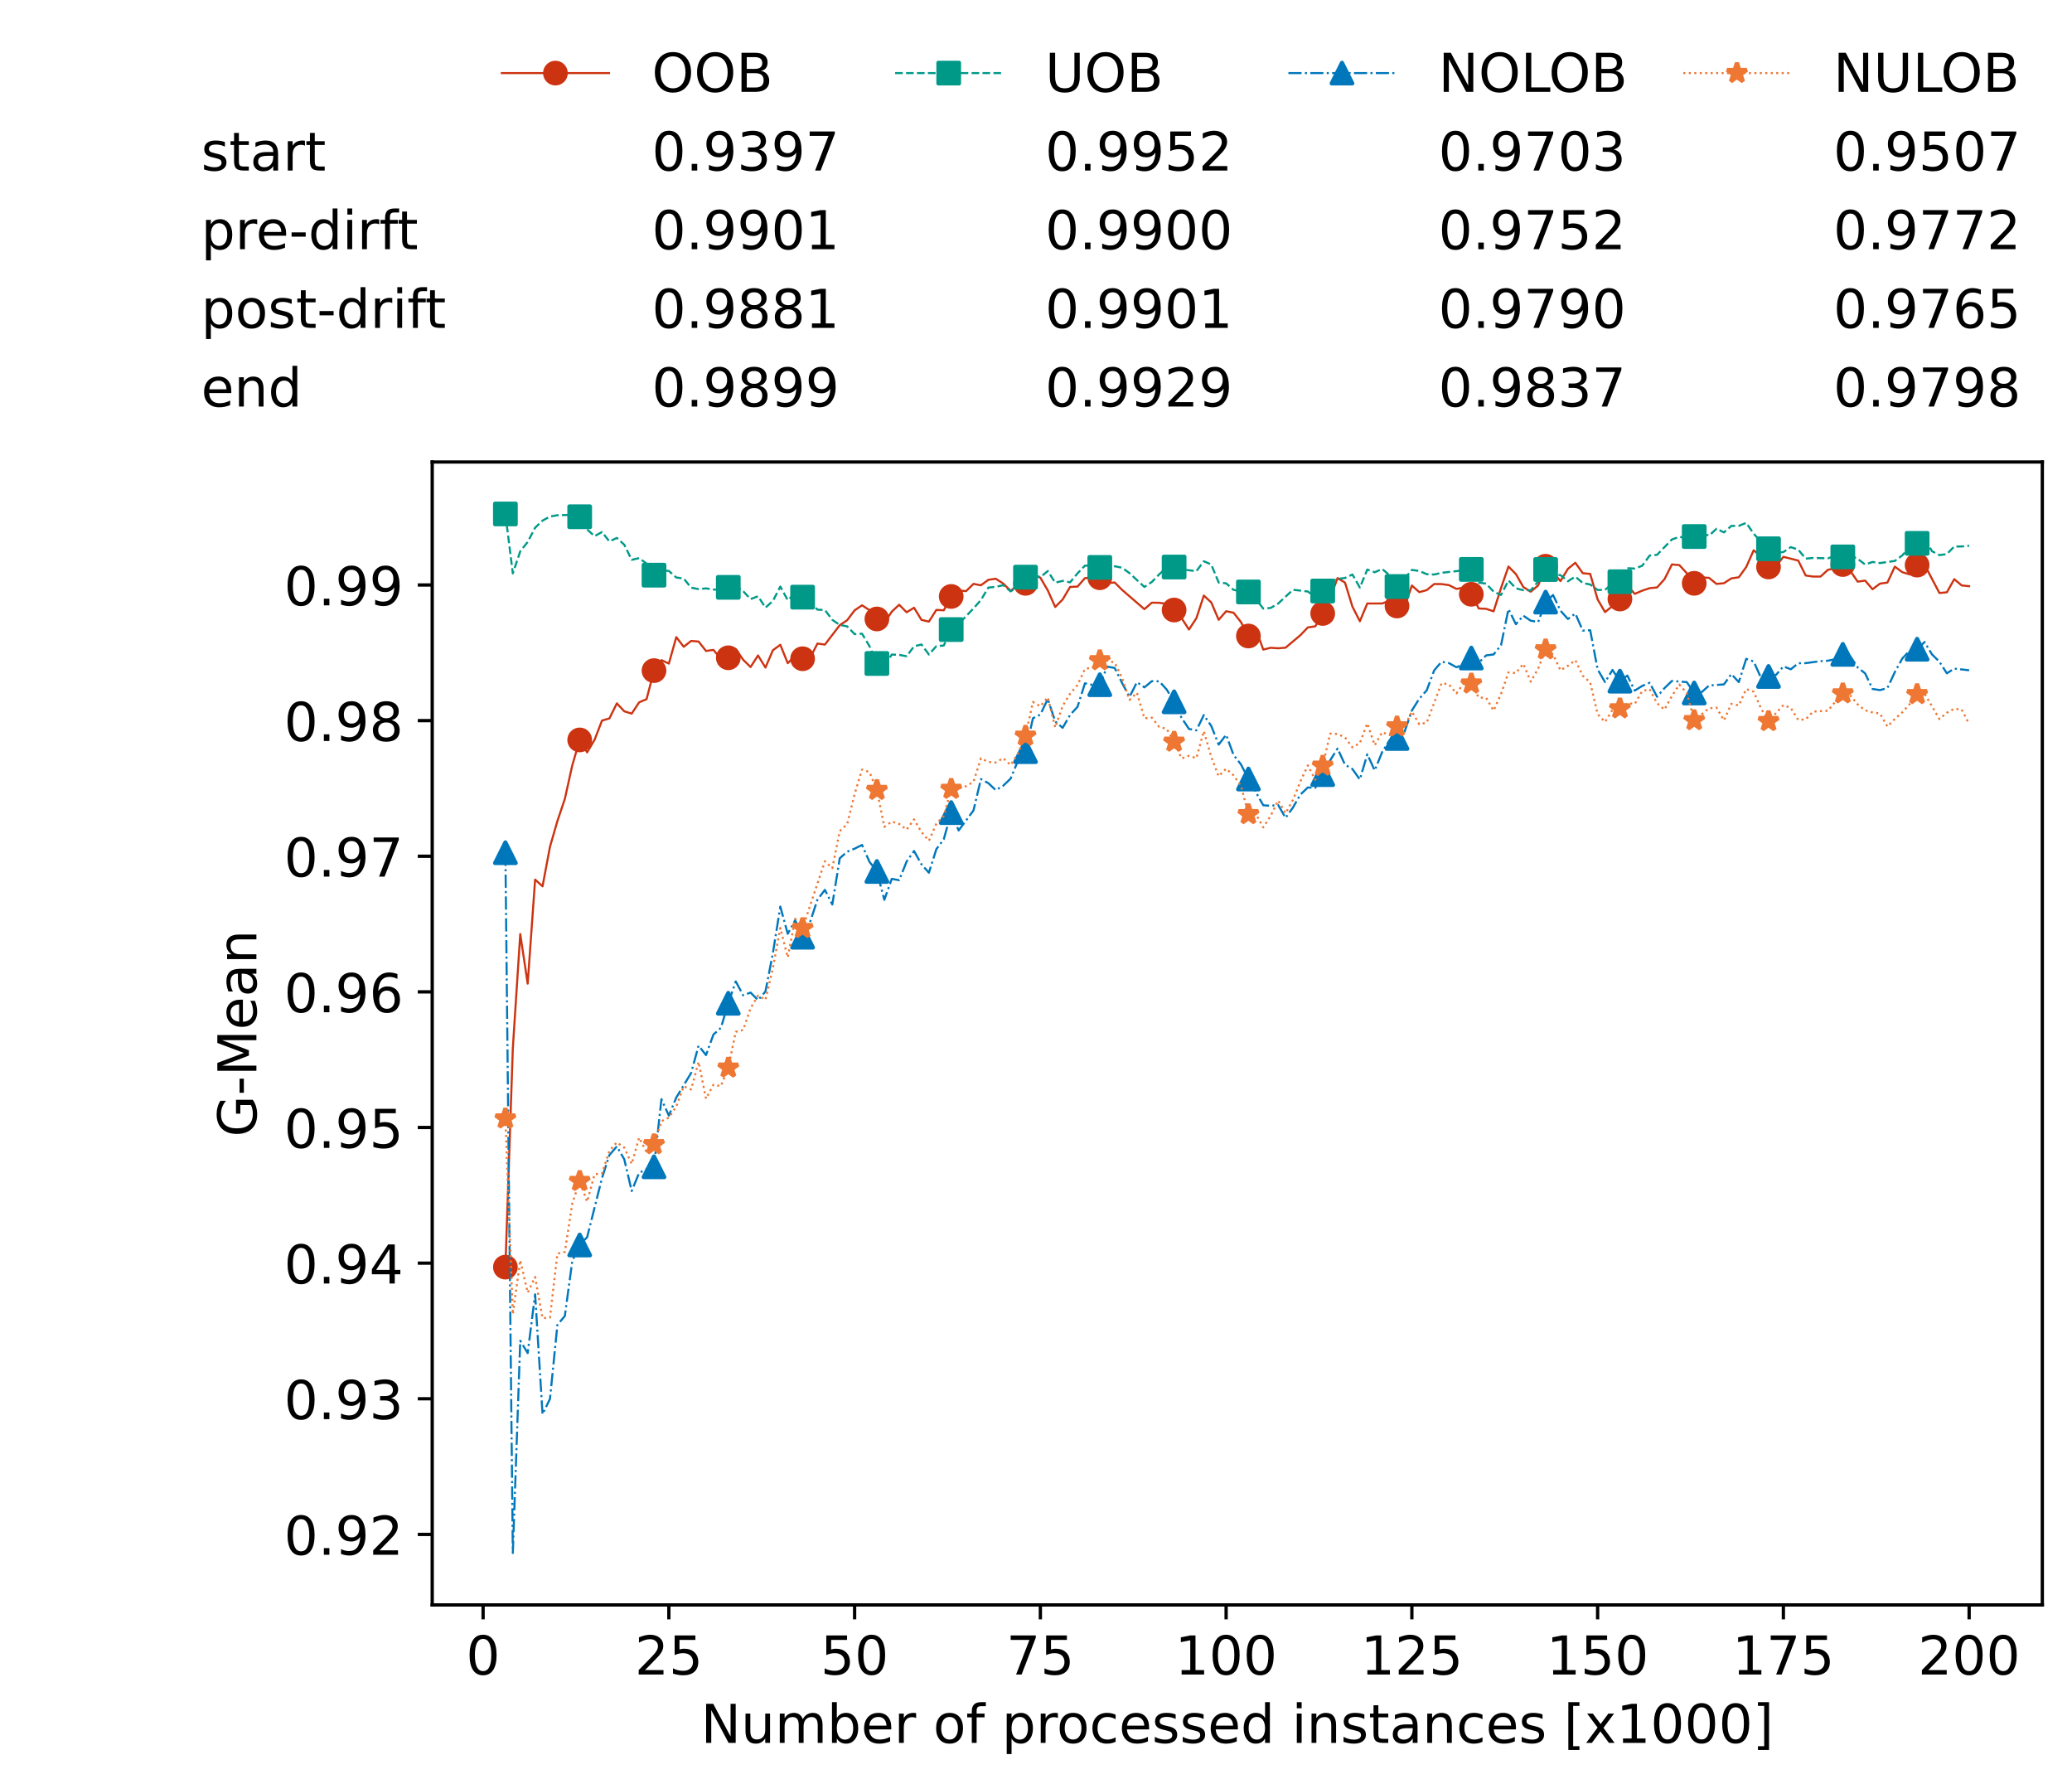 <?xml version="1.0" encoding="utf-8" standalone="no"?>
<!DOCTYPE svg PUBLIC "-//W3C//DTD SVG 1.1//EN"
  "http://www.w3.org/Graphics/SVG/1.1/DTD/svg11.dtd">
<!-- Created with matplotlib (https://matplotlib.org/) -->
<svg height="432.615pt" version="1.1" viewBox="0 0 502.65 432.615" width="502.65pt" xmlns="http://www.w3.org/2000/svg" xmlns:xlink="http://www.w3.org/1999/xlink">
 <defs>
  <style type="text/css">*{stroke-linecap:butt;stroke-linejoin:round;}</style>
 </defs>
 <g id="figure_1">
  <g id="patch_1">
   <path d="M 0 432.615 
L 502.65 432.615 
L 502.65 0 
L 0 0 
z
" style="fill:#ffffff;"/>
  </g>
  <g id="axes_1">
   <g id="patch_2">
    <path d="M 104.85 389.252 
L 495.45 389.252 
L 495.45 112.052 
L 104.85 112.052 
z
" style="fill:#ffffff;"/>
   </g>
   <g id="matplotlib.axis_1">
    <g id="xtick_1">
     <g id="line2d_1">
      <defs>
       <path d="M 0 0 
L 0 3.5 
" id="mfd176ae544" style="stroke:#000000;stroke-width:0.8;"/>
      </defs>
      <g>
       <use style="stroke:#000000;stroke-width:0.8;" x="117.197" xlink:href="#mfd176ae544" y="389.252"/>
      </g>
     </g>
     <g id="text_1">
      <!-- 0 -->
      <g transform="translate(113.061 406.13)scale(0.13 -0.13)">
       <defs>
        <path d="M 31.781 66.406 
Q 24.172 66.406 20.328 58.906 
Q 16.5 51.422 16.5 36.375 
Q 16.5 21.391 20.328 13.891 
Q 24.172 6.391 31.781 6.391 
Q 39.453 6.391 43.281 13.891 
Q 47.125 21.391 47.125 36.375 
Q 47.125 51.422 43.281 58.906 
Q 39.453 66.406 31.781 66.406 
z
M 31.781 74.219 
Q 44.047 74.219 50.516 64.516 
Q 56.984 54.828 56.984 36.375 
Q 56.984 17.969 50.516 8.266 
Q 44.047 -1.422 31.781 -1.422 
Q 19.531 -1.422 13.062 8.266 
Q 6.594 17.969 6.594 36.375 
Q 6.594 54.828 13.062 64.516 
Q 19.531 74.219 31.781 74.219 
z
" id="DejaVuSans-48"/>
       </defs>
       <use xlink:href="#DejaVuSans-48"/>
      </g>
     </g>
    </g>
    <g id="xtick_2">
     <g id="line2d_2">
      <g>
       <use style="stroke:#000000;stroke-width:0.8;" x="162.259" xlink:href="#mfd176ae544" y="389.252"/>
      </g>
     </g>
     <g id="text_2">
      <!-- 25 -->
      <g transform="translate(153.988 406.13)scale(0.13 -0.13)">
       <defs>
        <path d="M 19.188 8.297 
L 53.609 8.297 
L 53.609 0 
L 7.328 0 
L 7.328 8.297 
Q 12.938 14.109 22.625 23.891 
Q 32.328 33.688 34.812 36.531 
Q 39.547 41.844 41.422 45.531 
Q 43.312 49.219 43.312 52.781 
Q 43.312 58.594 39.234 62.25 
Q 35.156 65.922 28.609 65.922 
Q 23.969 65.922 18.812 64.312 
Q 13.672 62.703 7.812 59.422 
L 7.812 69.391 
Q 13.766 71.781 18.938 73 
Q 24.125 74.219 28.422 74.219 
Q 39.75 74.219 46.484 68.547 
Q 53.219 62.891 53.219 53.422 
Q 53.219 48.922 51.531 44.891 
Q 49.859 40.875 45.406 35.406 
Q 44.188 33.984 37.641 27.219 
Q 31.109 20.453 19.188 8.297 
z
" id="DejaVuSans-50"/>
        <path d="M 10.797 72.906 
L 49.516 72.906 
L 49.516 64.594 
L 19.828 64.594 
L 19.828 46.734 
Q 21.969 47.469 24.109 47.828 
Q 26.266 48.188 28.422 48.188 
Q 40.625 48.188 47.75 41.5 
Q 54.891 34.812 54.891 23.391 
Q 54.891 11.625 47.562 5.094 
Q 40.234 -1.422 26.906 -1.422 
Q 22.312 -1.422 17.547 -0.641 
Q 12.797 0.141 7.719 1.703 
L 7.719 11.625 
Q 12.109 9.234 16.797 8.062 
Q 21.484 6.891 26.703 6.891 
Q 35.156 6.891 40.078 11.328 
Q 45.016 15.766 45.016 23.391 
Q 45.016 31 40.078 35.438 
Q 35.156 39.891 26.703 39.891 
Q 22.75 39.891 18.812 39.016 
Q 14.891 38.141 10.797 36.281 
z
" id="DejaVuSans-53"/>
       </defs>
       <use xlink:href="#DejaVuSans-50"/>
       <use x="63.623" xlink:href="#DejaVuSans-53"/>
      </g>
     </g>
    </g>
    <g id="xtick_3">
     <g id="line2d_3">
      <g>
       <use style="stroke:#000000;stroke-width:0.8;" x="207.322" xlink:href="#mfd176ae544" y="389.252"/>
      </g>
     </g>
     <g id="text_3">
      <!-- 50 -->
      <g transform="translate(199.05 406.13)scale(0.13 -0.13)">
       <use xlink:href="#DejaVuSans-53"/>
       <use x="63.623" xlink:href="#DejaVuSans-48"/>
      </g>
     </g>
    </g>
    <g id="xtick_4">
     <g id="line2d_4">
      <g>
       <use style="stroke:#000000;stroke-width:0.8;" x="252.384" xlink:href="#mfd176ae544" y="389.252"/>
      </g>
     </g>
     <g id="text_4">
      <!-- 75 -->
      <g transform="translate(244.113 406.13)scale(0.13 -0.13)">
       <defs>
        <path d="M 8.203 72.906 
L 55.078 72.906 
L 55.078 68.703 
L 28.609 0 
L 18.312 0 
L 43.219 64.594 
L 8.203 64.594 
z
" id="DejaVuSans-55"/>
       </defs>
       <use xlink:href="#DejaVuSans-55"/>
       <use x="63.623" xlink:href="#DejaVuSans-53"/>
      </g>
     </g>
    </g>
    <g id="xtick_5">
     <g id="line2d_5">
      <g>
       <use style="stroke:#000000;stroke-width:0.8;" x="297.446" xlink:href="#mfd176ae544" y="389.252"/>
      </g>
     </g>
     <g id="text_5">
      <!-- 100 -->
      <g transform="translate(285.039 406.13)scale(0.13 -0.13)">
       <defs>
        <path d="M 12.406 8.297 
L 28.516 8.297 
L 28.516 63.922 
L 10.984 60.406 
L 10.984 69.391 
L 28.422 72.906 
L 38.281 72.906 
L 38.281 8.297 
L 54.391 8.297 
L 54.391 0 
L 12.406 0 
z
" id="DejaVuSans-49"/>
       </defs>
       <use xlink:href="#DejaVuSans-49"/>
       <use x="63.623" xlink:href="#DejaVuSans-48"/>
       <use x="127.246" xlink:href="#DejaVuSans-48"/>
      </g>
     </g>
    </g>
    <g id="xtick_6">
     <g id="line2d_6">
      <g>
       <use style="stroke:#000000;stroke-width:0.8;" x="342.509" xlink:href="#mfd176ae544" y="389.252"/>
      </g>
     </g>
     <g id="text_6">
      <!-- 125 -->
      <g transform="translate(330.102 406.13)scale(0.13 -0.13)">
       <use xlink:href="#DejaVuSans-49"/>
       <use x="63.623" xlink:href="#DejaVuSans-50"/>
       <use x="127.246" xlink:href="#DejaVuSans-53"/>
      </g>
     </g>
    </g>
    <g id="xtick_7">
     <g id="line2d_7">
      <g>
       <use style="stroke:#000000;stroke-width:0.8;" x="387.571" xlink:href="#mfd176ae544" y="389.252"/>
      </g>
     </g>
     <g id="text_7">
      <!-- 150 -->
      <g transform="translate(375.164 406.13)scale(0.13 -0.13)">
       <use xlink:href="#DejaVuSans-49"/>
       <use x="63.623" xlink:href="#DejaVuSans-53"/>
       <use x="127.246" xlink:href="#DejaVuSans-48"/>
      </g>
     </g>
    </g>
    <g id="xtick_8">
     <g id="line2d_8">
      <g>
       <use style="stroke:#000000;stroke-width:0.8;" x="432.633" xlink:href="#mfd176ae544" y="389.252"/>
      </g>
     </g>
     <g id="text_8">
      <!-- 175 -->
      <g transform="translate(420.226 406.13)scale(0.13 -0.13)">
       <use xlink:href="#DejaVuSans-49"/>
       <use x="63.623" xlink:href="#DejaVuSans-55"/>
       <use x="127.246" xlink:href="#DejaVuSans-53"/>
      </g>
     </g>
    </g>
    <g id="xtick_9">
     <g id="line2d_9">
      <g>
       <use style="stroke:#000000;stroke-width:0.8;" x="477.695" xlink:href="#mfd176ae544" y="389.252"/>
      </g>
     </g>
     <g id="text_9">
      <!-- 200 -->
      <g transform="translate(465.289 406.13)scale(0.13 -0.13)">
       <use xlink:href="#DejaVuSans-50"/>
       <use x="63.623" xlink:href="#DejaVuSans-48"/>
       <use x="127.246" xlink:href="#DejaVuSans-48"/>
      </g>
     </g>
    </g>
    <g id="text_10">
     <!-- Number of processed instances [x1000] -->
     <g transform="translate(170.025 422.711)scale(0.13 -0.13)">
      <defs>
       <path d="M 9.812 72.906 
L 23.094 72.906 
L 55.422 11.922 
L 55.422 72.906 
L 64.984 72.906 
L 64.984 0 
L 51.703 0 
L 19.391 60.984 
L 19.391 0 
L 9.812 0 
z
" id="DejaVuSans-78"/>
       <path d="M 8.5 21.578 
L 8.5 54.688 
L 17.484 54.688 
L 17.484 21.922 
Q 17.484 14.156 20.5 10.266 
Q 23.531 6.391 29.594 6.391 
Q 36.859 6.391 41.078 11.031 
Q 45.312 15.672 45.312 23.688 
L 45.312 54.688 
L 54.297 54.688 
L 54.297 0 
L 45.312 0 
L 45.312 8.406 
Q 42.047 3.422 37.719 1 
Q 33.406 -1.422 27.688 -1.422 
Q 18.266 -1.422 13.375 4.438 
Q 8.5 10.297 8.5 21.578 
z
M 31.109 56 
z
" id="DejaVuSans-117"/>
       <path d="M 52 44.188 
Q 55.375 50.25 60.062 53.125 
Q 64.75 56 71.094 56 
Q 79.641 56 84.281 50.016 
Q 88.922 44.047 88.922 33.016 
L 88.922 0 
L 79.891 0 
L 79.891 32.719 
Q 79.891 40.578 77.094 44.375 
Q 74.312 48.188 68.609 48.188 
Q 61.625 48.188 57.562 43.547 
Q 53.516 38.922 53.516 30.906 
L 53.516 0 
L 44.484 0 
L 44.484 32.719 
Q 44.484 40.625 41.703 44.406 
Q 38.922 48.188 33.109 48.188 
Q 26.219 48.188 22.156 43.531 
Q 18.109 38.875 18.109 30.906 
L 18.109 0 
L 9.078 0 
L 9.078 54.688 
L 18.109 54.688 
L 18.109 46.188 
Q 21.188 51.219 25.484 53.609 
Q 29.781 56 35.688 56 
Q 41.656 56 45.828 52.969 
Q 50 49.953 52 44.188 
z
" id="DejaVuSans-109"/>
       <path d="M 48.688 27.297 
Q 48.688 37.203 44.609 42.844 
Q 40.531 48.484 33.406 48.484 
Q 26.266 48.484 22.188 42.844 
Q 18.109 37.203 18.109 27.297 
Q 18.109 17.391 22.188 11.75 
Q 26.266 6.109 33.406 6.109 
Q 40.531 6.109 44.609 11.75 
Q 48.688 17.391 48.688 27.297 
z
M 18.109 46.391 
Q 20.953 51.266 25.266 53.625 
Q 29.594 56 35.594 56 
Q 45.562 56 51.781 48.094 
Q 58.016 40.188 58.016 27.297 
Q 58.016 14.406 51.781 6.484 
Q 45.562 -1.422 35.594 -1.422 
Q 29.594 -1.422 25.266 0.953 
Q 20.953 3.328 18.109 8.203 
L 18.109 0 
L 9.078 0 
L 9.078 75.984 
L 18.109 75.984 
z
" id="DejaVuSans-98"/>
       <path d="M 56.203 29.594 
L 56.203 25.203 
L 14.891 25.203 
Q 15.484 15.922 20.484 11.062 
Q 25.484 6.203 34.422 6.203 
Q 39.594 6.203 44.453 7.469 
Q 49.312 8.734 54.109 11.281 
L 54.109 2.781 
Q 49.266 0.734 44.188 -0.344 
Q 39.109 -1.422 33.891 -1.422 
Q 20.797 -1.422 13.156 6.188 
Q 5.516 13.812 5.516 26.812 
Q 5.516 40.234 12.766 48.109 
Q 20.016 56 32.328 56 
Q 43.359 56 49.781 48.891 
Q 56.203 41.797 56.203 29.594 
z
M 47.219 32.234 
Q 47.125 39.594 43.094 43.984 
Q 39.062 48.391 32.422 48.391 
Q 24.906 48.391 20.391 44.141 
Q 15.875 39.891 15.188 32.172 
z
" id="DejaVuSans-101"/>
       <path d="M 41.109 46.297 
Q 39.594 47.172 37.812 47.578 
Q 36.031 48 33.891 48 
Q 26.266 48 22.188 43.047 
Q 18.109 38.094 18.109 28.812 
L 18.109 0 
L 9.078 0 
L 9.078 54.688 
L 18.109 54.688 
L 18.109 46.188 
Q 20.953 51.172 25.484 53.578 
Q 30.031 56 36.531 56 
Q 37.453 56 38.578 55.875 
Q 39.703 55.766 41.062 55.516 
z
" id="DejaVuSans-114"/>
       <path id="DejaVuSans-32"/>
       <path d="M 30.609 48.391 
Q 23.391 48.391 19.188 42.75 
Q 14.984 37.109 14.984 27.297 
Q 14.984 17.484 19.156 11.844 
Q 23.344 6.203 30.609 6.203 
Q 37.797 6.203 41.984 11.859 
Q 46.188 17.531 46.188 27.297 
Q 46.188 37.016 41.984 42.703 
Q 37.797 48.391 30.609 48.391 
z
M 30.609 56 
Q 42.328 56 49.016 48.375 
Q 55.719 40.766 55.719 27.297 
Q 55.719 13.875 49.016 6.219 
Q 42.328 -1.422 30.609 -1.422 
Q 18.844 -1.422 12.172 6.219 
Q 5.516 13.875 5.516 27.297 
Q 5.516 40.766 12.172 48.375 
Q 18.844 56 30.609 56 
z
" id="DejaVuSans-111"/>
       <path d="M 37.109 75.984 
L 37.109 68.5 
L 28.516 68.5 
Q 23.688 68.5 21.797 66.547 
Q 19.922 64.594 19.922 59.516 
L 19.922 54.688 
L 34.719 54.688 
L 34.719 47.703 
L 19.922 47.703 
L 19.922 0 
L 10.891 0 
L 10.891 47.703 
L 2.297 47.703 
L 2.297 54.688 
L 10.891 54.688 
L 10.891 58.5 
Q 10.891 67.625 15.141 71.797 
Q 19.391 75.984 28.609 75.984 
z
" id="DejaVuSans-102"/>
       <path d="M 18.109 8.203 
L 18.109 -20.797 
L 9.078 -20.797 
L 9.078 54.688 
L 18.109 54.688 
L 18.109 46.391 
Q 20.953 51.266 25.266 53.625 
Q 29.594 56 35.594 56 
Q 45.562 56 51.781 48.094 
Q 58.016 40.188 58.016 27.297 
Q 58.016 14.406 51.781 6.484 
Q 45.562 -1.422 35.594 -1.422 
Q 29.594 -1.422 25.266 0.953 
Q 20.953 3.328 18.109 8.203 
z
M 48.688 27.297 
Q 48.688 37.203 44.609 42.844 
Q 40.531 48.484 33.406 48.484 
Q 26.266 48.484 22.188 42.844 
Q 18.109 37.203 18.109 27.297 
Q 18.109 17.391 22.188 11.75 
Q 26.266 6.109 33.406 6.109 
Q 40.531 6.109 44.609 11.75 
Q 48.688 17.391 48.688 27.297 
z
" id="DejaVuSans-112"/>
       <path d="M 48.781 52.594 
L 48.781 44.188 
Q 44.969 46.297 41.141 47.344 
Q 37.312 48.391 33.406 48.391 
Q 24.656 48.391 19.812 42.844 
Q 14.984 37.312 14.984 27.297 
Q 14.984 17.281 19.812 11.734 
Q 24.656 6.203 33.406 6.203 
Q 37.312 6.203 41.141 7.25 
Q 44.969 8.297 48.781 10.406 
L 48.781 2.094 
Q 45.016 0.344 40.984 -0.531 
Q 36.969 -1.422 32.422 -1.422 
Q 20.062 -1.422 12.781 6.344 
Q 5.516 14.109 5.516 27.297 
Q 5.516 40.672 12.859 48.328 
Q 20.219 56 33.016 56 
Q 37.156 56 41.109 55.141 
Q 45.062 54.297 48.781 52.594 
z
" id="DejaVuSans-99"/>
       <path d="M 44.281 53.078 
L 44.281 44.578 
Q 40.484 46.531 36.375 47.5 
Q 32.281 48.484 27.875 48.484 
Q 21.188 48.484 17.844 46.438 
Q 14.5 44.391 14.5 40.281 
Q 14.5 37.156 16.891 35.375 
Q 19.281 33.594 26.516 31.984 
L 29.594 31.297 
Q 39.156 29.25 43.188 25.516 
Q 47.219 21.781 47.219 15.094 
Q 47.219 7.469 41.188 3.016 
Q 35.156 -1.422 24.609 -1.422 
Q 20.219 -1.422 15.453 -0.562 
Q 10.688 0.297 5.422 2 
L 5.422 11.281 
Q 10.406 8.688 15.234 7.391 
Q 20.062 6.109 24.812 6.109 
Q 31.156 6.109 34.562 8.281 
Q 37.984 10.453 37.984 14.406 
Q 37.984 18.062 35.516 20.016 
Q 33.062 21.969 24.703 23.781 
L 21.578 24.516 
Q 13.234 26.266 9.516 29.906 
Q 5.812 33.547 5.812 39.891 
Q 5.812 47.609 11.281 51.797 
Q 16.75 56 26.812 56 
Q 31.781 56 36.172 55.266 
Q 40.578 54.547 44.281 53.078 
z
" id="DejaVuSans-115"/>
       <path d="M 45.406 46.391 
L 45.406 75.984 
L 54.391 75.984 
L 54.391 0 
L 45.406 0 
L 45.406 8.203 
Q 42.578 3.328 38.25 0.953 
Q 33.938 -1.422 27.875 -1.422 
Q 17.969 -1.422 11.734 6.484 
Q 5.516 14.406 5.516 27.297 
Q 5.516 40.188 11.734 48.094 
Q 17.969 56 27.875 56 
Q 33.938 56 38.25 53.625 
Q 42.578 51.266 45.406 46.391 
z
M 14.797 27.297 
Q 14.797 17.391 18.875 11.75 
Q 22.953 6.109 30.078 6.109 
Q 37.203 6.109 41.297 11.75 
Q 45.406 17.391 45.406 27.297 
Q 45.406 37.203 41.297 42.844 
Q 37.203 48.484 30.078 48.484 
Q 22.953 48.484 18.875 42.844 
Q 14.797 37.203 14.797 27.297 
z
" id="DejaVuSans-100"/>
       <path d="M 9.422 54.688 
L 18.406 54.688 
L 18.406 0 
L 9.422 0 
z
M 9.422 75.984 
L 18.406 75.984 
L 18.406 64.594 
L 9.422 64.594 
z
" id="DejaVuSans-105"/>
       <path d="M 54.891 33.016 
L 54.891 0 
L 45.906 0 
L 45.906 32.719 
Q 45.906 40.484 42.875 44.328 
Q 39.844 48.188 33.797 48.188 
Q 26.516 48.188 22.312 43.547 
Q 18.109 38.922 18.109 30.906 
L 18.109 0 
L 9.078 0 
L 9.078 54.688 
L 18.109 54.688 
L 18.109 46.188 
Q 21.344 51.125 25.703 53.562 
Q 30.078 56 35.797 56 
Q 45.219 56 50.047 50.172 
Q 54.891 44.344 54.891 33.016 
z
" id="DejaVuSans-110"/>
       <path d="M 18.312 70.219 
L 18.312 54.688 
L 36.812 54.688 
L 36.812 47.703 
L 18.312 47.703 
L 18.312 18.016 
Q 18.312 11.328 20.141 9.422 
Q 21.969 7.516 27.594 7.516 
L 36.812 7.516 
L 36.812 0 
L 27.594 0 
Q 17.188 0 13.234 3.875 
Q 9.281 7.766 9.281 18.016 
L 9.281 47.703 
L 2.688 47.703 
L 2.688 54.688 
L 9.281 54.688 
L 9.281 70.219 
z
" id="DejaVuSans-116"/>
       <path d="M 34.281 27.484 
Q 23.391 27.484 19.188 25 
Q 14.984 22.516 14.984 16.5 
Q 14.984 11.719 18.141 8.906 
Q 21.297 6.109 26.703 6.109 
Q 34.188 6.109 38.703 11.406 
Q 43.219 16.703 43.219 25.484 
L 43.219 27.484 
z
M 52.203 31.203 
L 52.203 0 
L 43.219 0 
L 43.219 8.297 
Q 40.141 3.328 35.547 0.953 
Q 30.953 -1.422 24.312 -1.422 
Q 15.922 -1.422 10.953 3.297 
Q 6 8.016 6 15.922 
Q 6 25.141 12.172 29.828 
Q 18.359 34.516 30.609 34.516 
L 43.219 34.516 
L 43.219 35.406 
Q 43.219 41.609 39.141 45 
Q 35.062 48.391 27.688 48.391 
Q 23 48.391 18.547 47.266 
Q 14.109 46.141 10.016 43.891 
L 10.016 52.203 
Q 14.938 54.109 19.578 55.047 
Q 24.219 56 28.609 56 
Q 40.484 56 46.344 49.844 
Q 52.203 43.703 52.203 31.203 
z
" id="DejaVuSans-97"/>
       <path d="M 8.594 75.984 
L 29.297 75.984 
L 29.297 69 
L 17.578 69 
L 17.578 -6.203 
L 29.297 -6.203 
L 29.297 -13.188 
L 8.594 -13.188 
z
" id="DejaVuSans-91"/>
       <path d="M 54.891 54.688 
L 35.109 28.078 
L 55.906 0 
L 45.312 0 
L 29.391 21.484 
L 13.484 0 
L 2.875 0 
L 24.125 28.609 
L 4.688 54.688 
L 15.281 54.688 
L 29.781 35.203 
L 44.281 54.688 
z
" id="DejaVuSans-120"/>
       <path d="M 30.422 75.984 
L 30.422 -13.188 
L 9.719 -13.188 
L 9.719 -6.203 
L 21.391 -6.203 
L 21.391 69 
L 9.719 69 
L 9.719 75.984 
z
" id="DejaVuSans-93"/>
      </defs>
      <use xlink:href="#DejaVuSans-78"/>
      <use x="74.805" xlink:href="#DejaVuSans-117"/>
      <use x="138.184" xlink:href="#DejaVuSans-109"/>
      <use x="235.596" xlink:href="#DejaVuSans-98"/>
      <use x="299.072" xlink:href="#DejaVuSans-101"/>
      <use x="360.596" xlink:href="#DejaVuSans-114"/>
      <use x="401.709" xlink:href="#DejaVuSans-32"/>
      <use x="433.496" xlink:href="#DejaVuSans-111"/>
      <use x="494.678" xlink:href="#DejaVuSans-102"/>
      <use x="529.883" xlink:href="#DejaVuSans-32"/>
      <use x="561.67" xlink:href="#DejaVuSans-112"/>
      <use x="625.146" xlink:href="#DejaVuSans-114"/>
      <use x="664.01" xlink:href="#DejaVuSans-111"/>
      <use x="725.191" xlink:href="#DejaVuSans-99"/>
      <use x="780.172" xlink:href="#DejaVuSans-101"/>
      <use x="841.695" xlink:href="#DejaVuSans-115"/>
      <use x="893.795" xlink:href="#DejaVuSans-115"/>
      <use x="945.895" xlink:href="#DejaVuSans-101"/>
      <use x="1007.418" xlink:href="#DejaVuSans-100"/>
      <use x="1070.895" xlink:href="#DejaVuSans-32"/>
      <use x="1102.682" xlink:href="#DejaVuSans-105"/>
      <use x="1130.465" xlink:href="#DejaVuSans-110"/>
      <use x="1193.844" xlink:href="#DejaVuSans-115"/>
      <use x="1245.943" xlink:href="#DejaVuSans-116"/>
      <use x="1285.152" xlink:href="#DejaVuSans-97"/>
      <use x="1346.432" xlink:href="#DejaVuSans-110"/>
      <use x="1409.811" xlink:href="#DejaVuSans-99"/>
      <use x="1464.791" xlink:href="#DejaVuSans-101"/>
      <use x="1526.314" xlink:href="#DejaVuSans-115"/>
      <use x="1578.414" xlink:href="#DejaVuSans-32"/>
      <use x="1610.201" xlink:href="#DejaVuSans-91"/>
      <use x="1649.215" xlink:href="#DejaVuSans-120"/>
      <use x="1708.395" xlink:href="#DejaVuSans-49"/>
      <use x="1772.018" xlink:href="#DejaVuSans-48"/>
      <use x="1835.641" xlink:href="#DejaVuSans-48"/>
      <use x="1899.264" xlink:href="#DejaVuSans-48"/>
      <use x="1962.887" xlink:href="#DejaVuSans-93"/>
     </g>
    </g>
   </g>
   <g id="matplotlib.axis_2">
    <g id="ytick_1">
     <g id="line2d_10">
      <defs>
       <path d="M 0 0 
L -3.5 0 
" id="mae505cbaf1" style="stroke:#000000;stroke-width:0.8;"/>
      </defs>
      <g>
       <use style="stroke:#000000;stroke-width:0.8;" x="104.85" xlink:href="#mae505cbaf1" y="372.145"/>
      </g>
     </g>
     <g id="text_11">
      <!-- 0.92 -->
      <g transform="translate(68.905 377.084)scale(0.13 -0.13)">
       <defs>
        <path d="M 10.688 12.406 
L 21 12.406 
L 21 0 
L 10.688 0 
z
" id="DejaVuSans-46"/>
        <path d="M 10.984 1.516 
L 10.984 10.5 
Q 14.703 8.734 18.5 7.812 
Q 22.312 6.891 25.984 6.891 
Q 35.75 6.891 40.891 13.453 
Q 46.047 20.016 46.781 33.406 
Q 43.953 29.203 39.594 26.953 
Q 35.25 24.703 29.984 24.703 
Q 19.047 24.703 12.672 31.312 
Q 6.297 37.938 6.297 49.422 
Q 6.297 60.641 12.938 67.422 
Q 19.578 74.219 30.609 74.219 
Q 43.266 74.219 49.922 64.516 
Q 56.594 54.828 56.594 36.375 
Q 56.594 19.141 48.406 8.859 
Q 40.234 -1.422 26.422 -1.422 
Q 22.703 -1.422 18.891 -0.688 
Q 15.094 0.047 10.984 1.516 
z
M 30.609 32.422 
Q 37.25 32.422 41.125 36.953 
Q 45.016 41.5 45.016 49.422 
Q 45.016 57.281 41.125 61.844 
Q 37.25 66.406 30.609 66.406 
Q 23.969 66.406 20.094 61.844 
Q 16.219 57.281 16.219 49.422 
Q 16.219 41.5 20.094 36.953 
Q 23.969 32.422 30.609 32.422 
z
" id="DejaVuSans-57"/>
       </defs>
       <use xlink:href="#DejaVuSans-48"/>
       <use x="63.623" xlink:href="#DejaVuSans-46"/>
       <use x="95.41" xlink:href="#DejaVuSans-57"/>
       <use x="159.033" xlink:href="#DejaVuSans-50"/>
      </g>
     </g>
    </g>
    <g id="ytick_2">
     <g id="line2d_11">
      <g>
       <use style="stroke:#000000;stroke-width:0.8;" x="104.85" xlink:href="#mae505cbaf1" y="339.25"/>
      </g>
     </g>
     <g id="text_12">
      <!-- 0.93 -->
      <g transform="translate(68.905 344.189)scale(0.13 -0.13)">
       <defs>
        <path d="M 40.578 39.312 
Q 47.656 37.797 51.625 33 
Q 55.609 28.219 55.609 21.188 
Q 55.609 10.406 48.188 4.484 
Q 40.766 -1.422 27.094 -1.422 
Q 22.516 -1.422 17.656 -0.516 
Q 12.797 0.391 7.625 2.203 
L 7.625 11.719 
Q 11.719 9.328 16.594 8.109 
Q 21.484 6.891 26.812 6.891 
Q 36.078 6.891 40.938 10.547 
Q 45.797 14.203 45.797 21.188 
Q 45.797 27.641 41.281 31.266 
Q 36.766 34.906 28.719 34.906 
L 20.219 34.906 
L 20.219 43.016 
L 29.109 43.016 
Q 36.375 43.016 40.234 45.922 
Q 44.094 48.828 44.094 54.297 
Q 44.094 59.906 40.109 62.906 
Q 36.141 65.922 28.719 65.922 
Q 24.656 65.922 20.016 65.031 
Q 15.375 64.156 9.812 62.312 
L 9.812 71.094 
Q 15.438 72.656 20.344 73.438 
Q 25.25 74.219 29.594 74.219 
Q 40.828 74.219 47.359 69.109 
Q 53.906 64.016 53.906 55.328 
Q 53.906 49.266 50.438 45.094 
Q 46.969 40.922 40.578 39.312 
z
" id="DejaVuSans-51"/>
       </defs>
       <use xlink:href="#DejaVuSans-48"/>
       <use x="63.623" xlink:href="#DejaVuSans-46"/>
       <use x="95.41" xlink:href="#DejaVuSans-57"/>
       <use x="159.033" xlink:href="#DejaVuSans-51"/>
      </g>
     </g>
    </g>
    <g id="ytick_3">
     <g id="line2d_12">
      <g>
       <use style="stroke:#000000;stroke-width:0.8;" x="104.85" xlink:href="#mae505cbaf1" y="306.354"/>
      </g>
     </g>
     <g id="text_13">
      <!-- 0.94 -->
      <g transform="translate(68.905 311.293)scale(0.13 -0.13)">
       <defs>
        <path d="M 37.797 64.312 
L 12.891 25.391 
L 37.797 25.391 
z
M 35.203 72.906 
L 47.609 72.906 
L 47.609 25.391 
L 58.016 25.391 
L 58.016 17.188 
L 47.609 17.188 
L 47.609 0 
L 37.797 0 
L 37.797 17.188 
L 4.891 17.188 
L 4.891 26.703 
z
" id="DejaVuSans-52"/>
       </defs>
       <use xlink:href="#DejaVuSans-48"/>
       <use x="63.623" xlink:href="#DejaVuSans-46"/>
       <use x="95.41" xlink:href="#DejaVuSans-57"/>
       <use x="159.033" xlink:href="#DejaVuSans-52"/>
      </g>
     </g>
    </g>
    <g id="ytick_4">
     <g id="line2d_13">
      <g>
       <use style="stroke:#000000;stroke-width:0.8;" x="104.85" xlink:href="#mae505cbaf1" y="273.459"/>
      </g>
     </g>
     <g id="text_14">
      <!-- 0.95 -->
      <g transform="translate(68.905 278.398)scale(0.13 -0.13)">
       <use xlink:href="#DejaVuSans-48"/>
       <use x="63.623" xlink:href="#DejaVuSans-46"/>
       <use x="95.41" xlink:href="#DejaVuSans-57"/>
       <use x="159.033" xlink:href="#DejaVuSans-53"/>
      </g>
     </g>
    </g>
    <g id="ytick_5">
     <g id="line2d_14">
      <g>
       <use style="stroke:#000000;stroke-width:0.8;" x="104.85" xlink:href="#mae505cbaf1" y="240.564"/>
      </g>
     </g>
     <g id="text_15">
      <!-- 0.96 -->
      <g transform="translate(68.905 245.503)scale(0.13 -0.13)">
       <defs>
        <path d="M 33.016 40.375 
Q 26.375 40.375 22.484 35.828 
Q 18.609 31.297 18.609 23.391 
Q 18.609 15.531 22.484 10.953 
Q 26.375 6.391 33.016 6.391 
Q 39.656 6.391 43.531 10.953 
Q 47.406 15.531 47.406 23.391 
Q 47.406 31.297 43.531 35.828 
Q 39.656 40.375 33.016 40.375 
z
M 52.594 71.297 
L 52.594 62.312 
Q 48.875 64.062 45.094 64.984 
Q 41.312 65.922 37.594 65.922 
Q 27.828 65.922 22.672 59.328 
Q 17.531 52.734 16.797 39.406 
Q 19.672 43.656 24.016 45.922 
Q 28.375 48.188 33.594 48.188 
Q 44.578 48.188 50.953 41.516 
Q 57.328 34.859 57.328 23.391 
Q 57.328 12.156 50.688 5.359 
Q 44.047 -1.422 33.016 -1.422 
Q 20.359 -1.422 13.672 8.266 
Q 6.984 17.969 6.984 36.375 
Q 6.984 53.656 15.188 63.938 
Q 23.391 74.219 37.203 74.219 
Q 40.922 74.219 44.703 73.484 
Q 48.484 72.75 52.594 71.297 
z
" id="DejaVuSans-54"/>
       </defs>
       <use xlink:href="#DejaVuSans-48"/>
       <use x="63.623" xlink:href="#DejaVuSans-46"/>
       <use x="95.41" xlink:href="#DejaVuSans-57"/>
       <use x="159.033" xlink:href="#DejaVuSans-54"/>
      </g>
     </g>
    </g>
    <g id="ytick_6">
     <g id="line2d_15">
      <g>
       <use style="stroke:#000000;stroke-width:0.8;" x="104.85" xlink:href="#mae505cbaf1" y="207.669"/>
      </g>
     </g>
     <g id="text_16">
      <!-- 0.97 -->
      <g transform="translate(68.905 212.608)scale(0.13 -0.13)">
       <use xlink:href="#DejaVuSans-48"/>
       <use x="63.623" xlink:href="#DejaVuSans-46"/>
       <use x="95.41" xlink:href="#DejaVuSans-57"/>
       <use x="159.033" xlink:href="#DejaVuSans-55"/>
      </g>
     </g>
    </g>
    <g id="ytick_7">
     <g id="line2d_16">
      <g>
       <use style="stroke:#000000;stroke-width:0.8;" x="104.85" xlink:href="#mae505cbaf1" y="174.774"/>
      </g>
     </g>
     <g id="text_17">
      <!-- 0.98 -->
      <g transform="translate(68.905 179.713)scale(0.13 -0.13)">
       <defs>
        <path d="M 31.781 34.625 
Q 24.75 34.625 20.719 30.859 
Q 16.703 27.094 16.703 20.516 
Q 16.703 13.922 20.719 10.156 
Q 24.75 6.391 31.781 6.391 
Q 38.812 6.391 42.859 10.172 
Q 46.922 13.969 46.922 20.516 
Q 46.922 27.094 42.891 30.859 
Q 38.875 34.625 31.781 34.625 
z
M 21.922 38.812 
Q 15.578 40.375 12.031 44.719 
Q 8.5 49.078 8.5 55.328 
Q 8.5 64.062 14.719 69.141 
Q 20.953 74.219 31.781 74.219 
Q 42.672 74.219 48.875 69.141 
Q 55.078 64.062 55.078 55.328 
Q 55.078 49.078 51.531 44.719 
Q 48 40.375 41.703 38.812 
Q 48.828 37.156 52.797 32.312 
Q 56.781 27.484 56.781 20.516 
Q 56.781 9.906 50.312 4.234 
Q 43.844 -1.422 31.781 -1.422 
Q 19.734 -1.422 13.25 4.234 
Q 6.781 9.906 6.781 20.516 
Q 6.781 27.484 10.781 32.312 
Q 14.797 37.156 21.922 38.812 
z
M 18.312 54.391 
Q 18.312 48.734 21.844 45.562 
Q 25.391 42.391 31.781 42.391 
Q 38.141 42.391 41.719 45.562 
Q 45.312 48.734 45.312 54.391 
Q 45.312 60.062 41.719 63.234 
Q 38.141 66.406 31.781 66.406 
Q 25.391 66.406 21.844 63.234 
Q 18.312 60.062 18.312 54.391 
z
" id="DejaVuSans-56"/>
       </defs>
       <use xlink:href="#DejaVuSans-48"/>
       <use x="63.623" xlink:href="#DejaVuSans-46"/>
       <use x="95.41" xlink:href="#DejaVuSans-57"/>
       <use x="159.033" xlink:href="#DejaVuSans-56"/>
      </g>
     </g>
    </g>
    <g id="ytick_8">
     <g id="line2d_17">
      <g>
       <use style="stroke:#000000;stroke-width:0.8;" x="104.85" xlink:href="#mae505cbaf1" y="141.878"/>
      </g>
     </g>
     <g id="text_18">
      <!-- 0.99 -->
      <g transform="translate(68.905 146.817)scale(0.13 -0.13)">
       <use xlink:href="#DejaVuSans-48"/>
       <use x="63.623" xlink:href="#DejaVuSans-46"/>
       <use x="95.41" xlink:href="#DejaVuSans-57"/>
       <use x="159.033" xlink:href="#DejaVuSans-57"/>
      </g>
     </g>
    </g>
    <g id="text_19">
     <!-- G-Mean -->
     <g transform="translate(62.201 275.744)rotate(-90)scale(0.13 -0.13)">
      <defs>
       <path d="M 59.516 10.406 
L 59.516 29.984 
L 43.406 29.984 
L 43.406 38.094 
L 69.281 38.094 
L 69.281 6.781 
Q 63.578 2.734 56.688 0.656 
Q 49.812 -1.422 42 -1.422 
Q 24.906 -1.422 15.25 8.562 
Q 5.609 18.562 5.609 36.375 
Q 5.609 54.25 15.25 64.234 
Q 24.906 74.219 42 74.219 
Q 49.125 74.219 55.547 72.453 
Q 61.969 70.703 67.391 67.281 
L 67.391 56.781 
Q 61.922 61.422 55.766 63.766 
Q 49.609 66.109 42.828 66.109 
Q 29.438 66.109 22.719 58.641 
Q 16.016 51.172 16.016 36.375 
Q 16.016 21.625 22.719 14.156 
Q 29.438 6.688 42.828 6.688 
Q 48.047 6.688 52.141 7.594 
Q 56.25 8.5 59.516 10.406 
z
" id="DejaVuSans-71"/>
       <path d="M 4.891 31.391 
L 31.203 31.391 
L 31.203 23.391 
L 4.891 23.391 
z
" id="DejaVuSans-45"/>
       <path d="M 9.812 72.906 
L 24.516 72.906 
L 43.109 23.297 
L 61.812 72.906 
L 76.516 72.906 
L 76.516 0 
L 66.891 0 
L 66.891 64.016 
L 48.094 14.016 
L 38.188 14.016 
L 19.391 64.016 
L 19.391 0 
L 9.812 0 
z
" id="DejaVuSans-77"/>
      </defs>
      <use xlink:href="#DejaVuSans-71"/>
      <use x="77.49" xlink:href="#DejaVuSans-45"/>
      <use x="113.574" xlink:href="#DejaVuSans-77"/>
      <use x="199.854" xlink:href="#DejaVuSans-101"/>
      <use x="261.377" xlink:href="#DejaVuSans-97"/>
      <use x="322.656" xlink:href="#DejaVuSans-110"/>
     </g>
    </g>
   </g>
   <g id="line2d_18"/>
   <g id="line2d_19"/>
   <g id="line2d_20"/>
   <g id="line2d_21"/>
   <g id="line2d_22"/>
   <g id="line2d_23">
    <path clip-path="url(#pb75ede5934)" d="M 122.605 307.323 
L 124.407 254.24 
L 126.21 226.547 
L 128.012 238.563 
L 129.815 213.337 
L 131.617 214.958 
L 133.419 205.373 
L 135.222 199.132 
L 137.024 193.767 
L 138.827 185.633 
L 140.629 179.458 
L 142.432 182.471 
L 144.234 179.437 
L 146.037 174.772 
L 147.839 174.24 
L 149.642 170.589 
L 151.444 172.516 
L 153.247 173.078 
L 155.049 170.336 
L 156.852 169.574 
L 158.654 162.648 
L 160.457 160.104 
L 162.259 160.944 
L 164.062 154.521 
L 165.864 156.865 
L 167.667 155.447 
L 169.469 155.597 
L 171.272 157.88 
L 173.074 157.621 
L 174.877 159.797 
L 176.679 159.535 
L 178.482 157.424 
L 180.284 160.012 
L 182.087 161.775 
L 183.889 158.971 
L 185.692 161.904 
L 187.494 157.709 
L 189.297 156.384 
L 191.099 160.845 
L 192.902 159.052 
L 194.704 159.767 
L 196.507 159.606 
L 198.309 156.087 
L 200.112 156.335 
L 203.717 151.638 
L 205.519 150.414 
L 207.322 148.028 
L 209.124 146.802 
L 210.927 147.984 
L 212.729 150.12 
L 214.532 151.106 
L 216.334 148.345 
L 218.137 146.67 
L 219.939 148.499 
L 221.742 147.393 
L 223.544 150.344 
L 225.347 150.761 
L 227.149 147.925 
L 228.952 148.019 
L 230.754 144.66 
L 232.557 143.193 
L 234.359 143.373 
L 236.162 141.61 
L 237.964 141.954 
L 239.767 140.625 
L 241.569 140.361 
L 243.372 141.53 
L 245.174 143.295 
L 246.976 141.879 
L 248.779 141.48 
L 250.581 139.367 
L 252.384 140.101 
L 254.186 143.206 
L 255.989 147.217 
L 257.791 145.394 
L 259.594 142.354 
L 261.396 142.269 
L 263.199 140.217 
L 265.001 140.037 
L 266.804 140.126 
L 268.606 141.451 
L 270.409 141.27 
L 272.211 143.065 
L 277.619 147.74 
L 279.421 146.172 
L 281.224 146.194 
L 283.026 146.473 
L 284.829 147.951 
L 286.631 149.892 
L 288.434 152.688 
L 290.236 149.932 
L 292.039 144.438 
L 293.841 146.113 
L 295.644 150.327 
L 297.446 148.248 
L 299.249 148.598 
L 301.051 150.885 
L 302.854 154.253 
L 304.656 152.578 
L 306.459 157.547 
L 308.261 157.109 
L 310.064 157.231 
L 311.866 157.088 
L 315.471 154.05 
L 317.274 152.169 
L 319.076 151.909 
L 320.879 148.783 
L 322.681 145.005 
L 324.484 140.204 
L 326.286 141.3 
L 328.089 147.128 
L 329.891 150.666 
L 331.694 146.365 
L 335.299 146.364 
L 337.101 145.696 
L 338.904 146.974 
L 340.706 147.234 
L 342.509 142.008 
L 344.311 143.613 
L 346.114 143.125 
L 347.916 141.649 
L 349.719 141.658 
L 351.521 141.915 
L 353.324 142.827 
L 355.126 142.513 
L 356.928 144.129 
L 358.731 147.577 
L 360.533 147.664 
L 362.336 148.27 
L 364.138 142.613 
L 365.941 137.404 
L 367.743 139.235 
L 369.546 142.369 
L 371.348 143.511 
L 373.151 141.98 
L 374.953 137.334 
L 376.756 138.863 
L 378.558 140.926 
L 380.361 137.967 
L 382.163 136.491 
L 383.966 139.02 
L 385.768 139.195 
L 387.571 145.379 
L 389.373 148.452 
L 391.176 146.981 
L 392.978 145.278 
L 394.781 142.004 
L 396.583 144.031 
L 398.386 143.258 
L 400.188 142.654 
L 401.991 142.478 
L 403.793 140.472 
L 405.596 136.897 
L 407.398 137.054 
L 409.201 139.017 
L 411.003 141.475 
L 412.806 140.038 
L 414.608 140.151 
L 416.411 141.621 
L 418.213 141.449 
L 420.016 140.279 
L 421.818 140.011 
L 423.621 137.524 
L 425.423 133.46 
L 427.226 134.986 
L 429.028 137.508 
L 430.831 137.337 
L 432.633 135.05 
L 436.238 135.958 
L 438.041 139.575 
L 439.843 139.84 
L 441.646 139.84 
L 443.448 138.197 
L 445.251 137.811 
L 447.053 136.916 
L 448.856 138.447 
L 450.658 141.071 
L 452.461 140.812 
L 454.263 142.912 
L 456.066 141.553 
L 457.868 141.297 
L 459.671 137.427 
L 461.473 138.765 
L 463.276 139.321 
L 465.078 137.055 
L 466.881 136.967 
L 470.485 143.821 
L 472.288 143.655 
L 474.09 140.467 
L 475.893 141.99 
L 477.695 142.164 
L 477.695 142.164 
" style="fill:none;stroke:#cc3311;stroke-linecap:square;stroke-width:0.5;"/>
    <defs>
     <path d="M 0 2.5 
C 0.663 2.5 1.299 2.237 1.768 1.768 
C 2.237 1.299 2.5 0.663 2.5 0 
C 2.5 -0.663 2.237 -1.299 1.768 -1.768 
C 1.299 -2.237 0.663 -2.5 0 -2.5 
C -0.663 -2.5 -1.299 -2.237 -1.768 -1.768 
C -2.237 -1.299 -2.5 -0.663 -2.5 0 
C -2.5 0.663 -2.237 1.299 -1.768 1.768 
C -1.299 2.237 -0.663 2.5 0 2.5 
z
" id="mbce8177e87" style="stroke:#cc3311;"/>
    </defs>
    <g clip-path="url(#pb75ede5934)">
     <use style="fill:#cc3311;stroke:#cc3311;" x="122.605" xlink:href="#mbce8177e87" y="307.323"/>
     <use style="fill:#cc3311;stroke:#cc3311;" x="140.629" xlink:href="#mbce8177e87" y="179.458"/>
     <use style="fill:#cc3311;stroke:#cc3311;" x="158.654" xlink:href="#mbce8177e87" y="162.648"/>
     <use style="fill:#cc3311;stroke:#cc3311;" x="176.679" xlink:href="#mbce8177e87" y="159.535"/>
     <use style="fill:#cc3311;stroke:#cc3311;" x="194.704" xlink:href="#mbce8177e87" y="159.767"/>
     <use style="fill:#cc3311;stroke:#cc3311;" x="212.729" xlink:href="#mbce8177e87" y="150.12"/>
     <use style="fill:#cc3311;stroke:#cc3311;" x="230.754" xlink:href="#mbce8177e87" y="144.66"/>
     <use style="fill:#cc3311;stroke:#cc3311;" x="248.779" xlink:href="#mbce8177e87" y="141.48"/>
     <use style="fill:#cc3311;stroke:#cc3311;" x="266.804" xlink:href="#mbce8177e87" y="140.126"/>
     <use style="fill:#cc3311;stroke:#cc3311;" x="284.829" xlink:href="#mbce8177e87" y="147.951"/>
     <use style="fill:#cc3311;stroke:#cc3311;" x="302.854" xlink:href="#mbce8177e87" y="154.253"/>
     <use style="fill:#cc3311;stroke:#cc3311;" x="320.879" xlink:href="#mbce8177e87" y="148.783"/>
     <use style="fill:#cc3311;stroke:#cc3311;" x="338.904" xlink:href="#mbce8177e87" y="146.974"/>
     <use style="fill:#cc3311;stroke:#cc3311;" x="356.928" xlink:href="#mbce8177e87" y="144.129"/>
     <use style="fill:#cc3311;stroke:#cc3311;" x="374.953" xlink:href="#mbce8177e87" y="137.334"/>
     <use style="fill:#cc3311;stroke:#cc3311;" x="392.978" xlink:href="#mbce8177e87" y="145.278"/>
     <use style="fill:#cc3311;stroke:#cc3311;" x="411.003" xlink:href="#mbce8177e87" y="141.475"/>
     <use style="fill:#cc3311;stroke:#cc3311;" x="429.028" xlink:href="#mbce8177e87" y="137.508"/>
     <use style="fill:#cc3311;stroke:#cc3311;" x="447.053" xlink:href="#mbce8177e87" y="136.916"/>
     <use style="fill:#cc3311;stroke:#cc3311;" x="465.078" xlink:href="#mbce8177e87" y="137.055"/>
    </g>
   </g>
   <g id="line2d_24"/>
   <g id="line2d_25"/>
   <g id="line2d_26"/>
   <g id="line2d_27"/>
   <g id="line2d_28">
    <path clip-path="url(#pb75ede5934)" d="M 122.605 124.652 
L 124.407 139.064 
L 126.21 133.713 
L 128.012 131.448 
L 129.815 127.99 
L 131.617 126.261 
L 133.419 125.277 
L 135.222 124.958 
L 138.827 124.868 
L 140.629 125.331 
L 142.432 128.391 
L 144.234 130.048 
L 146.037 129.033 
L 147.839 131.325 
L 149.642 130.463 
L 151.444 132.118 
L 153.247 135.778 
L 155.049 135.36 
L 156.852 136.688 
L 158.654 139.494 
L 160.457 138.31 
L 162.259 138.472 
L 164.062 140.061 
L 165.864 140.316 
L 167.667 142.532 
L 169.469 142.875 
L 171.272 142.703 
L 173.074 142.978 
L 174.877 143.064 
L 176.679 142.45 
L 178.482 142.051 
L 180.284 143.377 
L 182.087 145.312 
L 183.889 144.61 
L 185.692 147.372 
L 187.494 145.765 
L 189.297 142.26 
L 191.099 145.562 
L 192.902 143.943 
L 194.704 144.828 
L 196.507 146.037 
L 198.309 147.863 
L 200.112 147.944 
L 201.914 150.336 
L 203.717 151.563 
L 205.519 151.919 
L 207.322 153.795 
L 209.124 153.699 
L 210.927 156.712 
L 212.729 160.913 
L 214.532 161.69 
L 216.334 158.752 
L 218.137 158.823 
L 219.939 159.16 
L 221.742 156.752 
L 223.544 156.313 
L 225.347 158.741 
L 227.149 156.721 
L 228.952 156.561 
L 230.754 152.692 
L 232.557 151.316 
L 236.162 147.563 
L 237.964 145.518 
L 239.767 142.507 
L 241.569 142.328 
L 243.372 141.927 
L 245.174 143.43 
L 246.976 142.273 
L 248.779 139.978 
L 250.581 139.466 
L 252.384 139.979 
L 254.186 138.5 
L 255.989 141.319 
L 257.791 140.884 
L 259.594 141.231 
L 261.396 139.065 
L 263.199 137.186 
L 265.001 137.174 
L 266.804 137.612 
L 268.606 137.608 
L 270.409 137.338 
L 272.211 137.686 
L 274.014 139.012 
L 277.619 142.355 
L 279.421 141.152 
L 281.224 139.295 
L 283.026 137.62 
L 284.829 137.529 
L 286.631 138.083 
L 290.236 138.53 
L 292.039 136.125 
L 293.841 136.915 
L 295.644 141.285 
L 297.446 141.477 
L 299.249 143.055 
L 301.051 143.402 
L 302.854 143.572 
L 304.656 145.269 
L 306.459 147.608 
L 308.261 147.446 
L 310.064 146.389 
L 313.669 143.035 
L 317.274 143.457 
L 319.076 144.805 
L 320.879 143.344 
L 322.681 141.04 
L 324.484 140.422 
L 326.286 140.172 
L 328.089 139.335 
L 329.891 142.511 
L 331.694 138.141 
L 333.496 138.791 
L 335.299 137.992 
L 337.101 139.529 
L 338.904 142.254 
L 340.706 140.381 
L 342.509 138.22 
L 344.311 138.479 
L 346.114 139.256 
L 347.916 139.342 
L 349.719 138.924 
L 356.928 138.103 
L 358.731 141.294 
L 360.533 141.555 
L 362.336 143.5 
L 364.138 144.304 
L 365.941 140.779 
L 367.743 142.687 
L 369.546 143.149 
L 371.348 143.164 
L 373.151 141.027 
L 374.953 138.131 
L 376.756 139.399 
L 378.558 139.485 
L 380.361 140.974 
L 382.163 139.845 
L 383.966 141.406 
L 385.768 141.756 
L 387.571 143.086 
L 389.373 143.07 
L 391.176 141.515 
L 392.978 141.082 
L 394.781 137.811 
L 396.583 137.898 
L 398.386 137.218 
L 400.188 134.739 
L 401.991 134.56 
L 405.596 130.828 
L 407.398 130.21 
L 409.201 130.468 
L 411.003 130.128 
L 412.806 129.309 
L 414.608 129.91 
L 416.411 128.243 
L 418.213 129.121 
L 420.016 127.555 
L 421.818 127.541 
L 423.621 126.815 
L 425.423 129.416 
L 427.226 131.466 
L 429.028 133.102 
L 430.831 134.152 
L 432.633 133.89 
L 434.436 132.7 
L 436.238 133.299 
L 438.041 135.489 
L 439.843 135.322 
L 443.448 135.414 
L 445.251 134.811 
L 447.053 135.064 
L 448.856 134.695 
L 450.658 135.535 
L 452.461 136.913 
L 454.263 136.296 
L 456.066 136.56 
L 459.671 136.047 
L 461.473 134.703 
L 463.276 132.727 
L 465.078 131.779 
L 466.881 130.47 
L 468.683 133.685 
L 470.485 134.634 
L 472.288 134.389 
L 474.09 132.539 
L 475.893 132.536 
L 477.695 132.364 
L 477.695 132.364 
" style="fill:none;stroke:#009988;stroke-dasharray:1.85,0.8;stroke-dashoffset:0;stroke-width:0.5;"/>
    <defs>
     <path d="M -2.5 2.5 
L 2.5 2.5 
L 2.5 -2.5 
L -2.5 -2.5 
z
" id="m67f7d77dfe" style="stroke:#009988;stroke-linejoin:miter;"/>
    </defs>
    <g clip-path="url(#pb75ede5934)">
     <use style="fill:#009988;stroke:#009988;stroke-linejoin:miter;" x="122.605" xlink:href="#m67f7d77dfe" y="124.652"/>
     <use style="fill:#009988;stroke:#009988;stroke-linejoin:miter;" x="140.629" xlink:href="#m67f7d77dfe" y="125.331"/>
     <use style="fill:#009988;stroke:#009988;stroke-linejoin:miter;" x="158.654" xlink:href="#m67f7d77dfe" y="139.494"/>
     <use style="fill:#009988;stroke:#009988;stroke-linejoin:miter;" x="176.679" xlink:href="#m67f7d77dfe" y="142.45"/>
     <use style="fill:#009988;stroke:#009988;stroke-linejoin:miter;" x="194.704" xlink:href="#m67f7d77dfe" y="144.828"/>
     <use style="fill:#009988;stroke:#009988;stroke-linejoin:miter;" x="212.729" xlink:href="#m67f7d77dfe" y="160.913"/>
     <use style="fill:#009988;stroke:#009988;stroke-linejoin:miter;" x="230.754" xlink:href="#m67f7d77dfe" y="152.692"/>
     <use style="fill:#009988;stroke:#009988;stroke-linejoin:miter;" x="248.779" xlink:href="#m67f7d77dfe" y="139.978"/>
     <use style="fill:#009988;stroke:#009988;stroke-linejoin:miter;" x="266.804" xlink:href="#m67f7d77dfe" y="137.612"/>
     <use style="fill:#009988;stroke:#009988;stroke-linejoin:miter;" x="284.829" xlink:href="#m67f7d77dfe" y="137.529"/>
     <use style="fill:#009988;stroke:#009988;stroke-linejoin:miter;" x="302.854" xlink:href="#m67f7d77dfe" y="143.572"/>
     <use style="fill:#009988;stroke:#009988;stroke-linejoin:miter;" x="320.879" xlink:href="#m67f7d77dfe" y="143.344"/>
     <use style="fill:#009988;stroke:#009988;stroke-linejoin:miter;" x="338.904" xlink:href="#m67f7d77dfe" y="142.254"/>
     <use style="fill:#009988;stroke:#009988;stroke-linejoin:miter;" x="356.928" xlink:href="#m67f7d77dfe" y="138.103"/>
     <use style="fill:#009988;stroke:#009988;stroke-linejoin:miter;" x="374.953" xlink:href="#m67f7d77dfe" y="138.131"/>
     <use style="fill:#009988;stroke:#009988;stroke-linejoin:miter;" x="392.978" xlink:href="#m67f7d77dfe" y="141.082"/>
     <use style="fill:#009988;stroke:#009988;stroke-linejoin:miter;" x="411.003" xlink:href="#m67f7d77dfe" y="130.128"/>
     <use style="fill:#009988;stroke:#009988;stroke-linejoin:miter;" x="429.028" xlink:href="#m67f7d77dfe" y="133.102"/>
     <use style="fill:#009988;stroke:#009988;stroke-linejoin:miter;" x="447.053" xlink:href="#m67f7d77dfe" y="135.064"/>
     <use style="fill:#009988;stroke:#009988;stroke-linejoin:miter;" x="465.078" xlink:href="#m67f7d77dfe" y="131.779"/>
    </g>
   </g>
   <g id="line2d_29"/>
   <g id="line2d_30"/>
   <g id="line2d_31"/>
   <g id="line2d_32"/>
   <g id="line2d_33">
    <path clip-path="url(#pb75ede5934)" d="M 122.605 206.815 
L 124.407 376.652 
L 126.21 325.173 
L 128.012 328.166 
L 129.815 313.914 
L 131.617 342.999 
L 133.419 339.278 
L 135.222 321.321 
L 137.024 319.173 
L 138.827 305.885 
L 140.629 301.95 
L 142.432 300.065 
L 146.037 285.733 
L 147.839 280.129 
L 149.642 278.046 
L 151.444 281.173 
L 153.247 288.864 
L 155.049 284.453 
L 156.852 283.58 
L 158.654 282.988 
L 160.457 266.586 
L 162.259 270.575 
L 164.062 266.189 
L 167.667 260.226 
L 169.469 253.608 
L 171.272 255.894 
L 173.074 250.906 
L 174.877 249.304 
L 176.679 243.326 
L 178.482 238.029 
L 180.284 241.39 
L 182.087 240.737 
L 183.889 242.556 
L 185.692 240.468 
L 187.494 231.177 
L 189.297 219.875 
L 191.099 226.479 
L 192.902 223.169 
L 194.704 227.307 
L 196.507 223.651 
L 198.309 218.207 
L 200.112 215.818 
L 201.914 219.376 
L 203.717 208.159 
L 205.519 206.57 
L 207.322 205.825 
L 209.124 204.93 
L 210.927 209.012 
L 212.729 211.357 
L 214.532 218.237 
L 216.334 213.147 
L 218.137 213.482 
L 219.939 208.945 
L 221.742 206.396 
L 223.544 209.636 
L 225.347 211.663 
L 227.149 205.959 
L 228.952 203.537 
L 230.754 197.079 
L 232.557 201.412 
L 236.162 196.555 
L 237.964 188.957 
L 239.767 189.943 
L 241.569 191.637 
L 243.372 190.572 
L 245.174 188.834 
L 246.976 184.433 
L 248.779 182.295 
L 250.581 174.203 
L 252.384 173.307 
L 254.186 169.526 
L 255.989 174.985 
L 257.791 176.522 
L 259.594 173.395 
L 261.396 171.429 
L 263.199 165.725 
L 265.001 166.11 
L 266.804 166.064 
L 268.606 161.674 
L 270.409 162.006 
L 272.211 165.658 
L 274.014 169.019 
L 275.816 165.454 
L 277.619 166.713 
L 279.421 165.212 
L 281.224 165.237 
L 283.026 167.231 
L 284.829 170.213 
L 286.631 174.077 
L 288.434 176.789 
L 290.236 177.134 
L 292.039 173.422 
L 293.841 176.061 
L 295.644 180.59 
L 297.446 178.206 
L 299.249 183.094 
L 301.051 185.398 
L 302.854 188.939 
L 306.459 195.309 
L 308.261 195.429 
L 310.064 195.235 
L 311.866 198.359 
L 313.669 195.833 
L 315.471 192.699 
L 317.274 190.987 
L 319.076 191.083 
L 320.879 187.875 
L 322.681 184.409 
L 324.484 181.548 
L 326.286 185.467 
L 328.089 186.522 
L 329.891 189.058 
L 331.694 182.943 
L 333.496 186.859 
L 335.299 182.403 
L 337.101 179.506 
L 338.904 179.112 
L 340.706 177.544 
L 342.509 172.316 
L 344.311 169.458 
L 346.114 167.422 
L 347.916 162.592 
L 349.719 160.494 
L 351.521 160.837 
L 353.324 161.833 
L 355.126 161.106 
L 356.928 159.595 
L 358.731 160.723 
L 360.533 158.953 
L 362.336 158.731 
L 364.138 156.495 
L 365.941 147.703 
L 367.743 151.394 
L 369.546 149.319 
L 371.348 150.547 
L 373.151 150.85 
L 374.953 146.031 
L 376.756 144.305 
L 378.558 148.105 
L 380.361 150.124 
L 382.163 148.821 
L 383.966 152.939 
L 385.768 152.853 
L 387.571 162.362 
L 389.373 165.439 
L 391.176 162.482 
L 392.978 165.206 
L 394.781 163.85 
L 396.583 167.491 
L 398.386 166.359 
L 400.188 165.6 
L 401.991 168.987 
L 403.793 166.892 
L 405.596 165.152 
L 409.201 165.44 
L 411.003 168.072 
L 412.806 167.876 
L 414.608 166.253 
L 418.213 165.989 
L 420.016 163.488 
L 421.818 165.429 
L 423.621 159.788 
L 425.423 160.433 
L 427.226 164.435 
L 430.831 163.711 
L 432.633 161.618 
L 434.436 162.326 
L 436.238 160.861 
L 438.041 160.834 
L 441.646 160.35 
L 443.448 160.242 
L 445.251 159.855 
L 447.053 158.703 
L 448.856 159.167 
L 450.658 161.875 
L 452.461 163.311 
L 454.263 167.1 
L 456.066 167.372 
L 457.868 166.879 
L 459.671 163.011 
L 461.473 159.723 
L 463.276 157.803 
L 465.078 157.454 
L 466.881 155.716 
L 468.683 158.714 
L 470.485 160.486 
L 472.288 163.299 
L 474.09 162.159 
L 477.695 162.562 
L 477.695 162.562 
" style="fill:none;stroke:#0077bb;stroke-dasharray:3.2,0.8,0.5,0.8;stroke-dashoffset:0;stroke-width:0.5;"/>
    <defs>
     <path d="M 0 -2.5 
L -2.5 2.5 
L 2.5 2.5 
z
" id="mfd9dd65e76" style="stroke:#0077bb;stroke-linejoin:miter;"/>
    </defs>
    <g clip-path="url(#pb75ede5934)">
     <use style="fill:#0077bb;stroke:#0077bb;stroke-linejoin:miter;" x="122.605" xlink:href="#mfd9dd65e76" y="206.815"/>
     <use style="fill:#0077bb;stroke:#0077bb;stroke-linejoin:miter;" x="140.629" xlink:href="#mfd9dd65e76" y="301.95"/>
     <use style="fill:#0077bb;stroke:#0077bb;stroke-linejoin:miter;" x="158.654" xlink:href="#mfd9dd65e76" y="282.988"/>
     <use style="fill:#0077bb;stroke:#0077bb;stroke-linejoin:miter;" x="176.679" xlink:href="#mfd9dd65e76" y="243.326"/>
     <use style="fill:#0077bb;stroke:#0077bb;stroke-linejoin:miter;" x="194.704" xlink:href="#mfd9dd65e76" y="227.307"/>
     <use style="fill:#0077bb;stroke:#0077bb;stroke-linejoin:miter;" x="212.729" xlink:href="#mfd9dd65e76" y="211.357"/>
     <use style="fill:#0077bb;stroke:#0077bb;stroke-linejoin:miter;" x="230.754" xlink:href="#mfd9dd65e76" y="197.079"/>
     <use style="fill:#0077bb;stroke:#0077bb;stroke-linejoin:miter;" x="248.779" xlink:href="#mfd9dd65e76" y="182.295"/>
     <use style="fill:#0077bb;stroke:#0077bb;stroke-linejoin:miter;" x="266.804" xlink:href="#mfd9dd65e76" y="166.064"/>
     <use style="fill:#0077bb;stroke:#0077bb;stroke-linejoin:miter;" x="284.829" xlink:href="#mfd9dd65e76" y="170.213"/>
     <use style="fill:#0077bb;stroke:#0077bb;stroke-linejoin:miter;" x="302.854" xlink:href="#mfd9dd65e76" y="188.939"/>
     <use style="fill:#0077bb;stroke:#0077bb;stroke-linejoin:miter;" x="320.879" xlink:href="#mfd9dd65e76" y="187.875"/>
     <use style="fill:#0077bb;stroke:#0077bb;stroke-linejoin:miter;" x="338.904" xlink:href="#mfd9dd65e76" y="179.112"/>
     <use style="fill:#0077bb;stroke:#0077bb;stroke-linejoin:miter;" x="356.928" xlink:href="#mfd9dd65e76" y="159.595"/>
     <use style="fill:#0077bb;stroke:#0077bb;stroke-linejoin:miter;" x="374.953" xlink:href="#mfd9dd65e76" y="146.031"/>
     <use style="fill:#0077bb;stroke:#0077bb;stroke-linejoin:miter;" x="392.978" xlink:href="#mfd9dd65e76" y="165.206"/>
     <use style="fill:#0077bb;stroke:#0077bb;stroke-linejoin:miter;" x="411.003" xlink:href="#mfd9dd65e76" y="168.072"/>
     <use style="fill:#0077bb;stroke:#0077bb;stroke-linejoin:miter;" x="429.028" xlink:href="#mfd9dd65e76" y="164.065"/>
     <use style="fill:#0077bb;stroke:#0077bb;stroke-linejoin:miter;" x="447.053" xlink:href="#mfd9dd65e76" y="158.703"/>
     <use style="fill:#0077bb;stroke:#0077bb;stroke-linejoin:miter;" x="465.078" xlink:href="#mfd9dd65e76" y="157.454"/>
    </g>
   </g>
   <g id="line2d_34"/>
   <g id="line2d_35"/>
   <g id="line2d_36"/>
   <g id="line2d_37"/>
   <g id="line2d_38">
    <path clip-path="url(#pb75ede5934)" d="M 122.605 271.3 
L 124.407 318.744 
L 126.21 305.646 
L 128.012 313.52 
L 129.815 309.722 
L 131.617 319.701 
L 133.419 319.541 
L 135.222 304.05 
L 137.024 303.641 
L 138.827 291.906 
L 140.629 286.46 
L 142.432 291.446 
L 144.234 284.8 
L 146.037 284.617 
L 147.839 279.086 
L 149.642 277.068 
L 151.444 278.344 
L 153.247 282.298 
L 155.049 275.914 
L 156.852 279.432 
L 158.654 277.548 
L 160.457 271.938 
L 162.259 271.059 
L 164.062 268.351 
L 165.864 263.46 
L 167.667 264.237 
L 169.469 257.538 
L 171.272 266.465 
L 173.074 263.077 
L 174.877 263.417 
L 176.679 258.969 
L 178.482 250.239 
L 180.284 249.811 
L 182.087 244.512 
L 183.889 241.467 
L 185.692 242.48 
L 187.494 234.812 
L 189.297 225.058 
L 191.099 232.21 
L 192.902 222.836 
L 194.704 225.125 
L 200.112 208.886 
L 201.914 210.565 
L 203.717 201.56 
L 205.519 199.885 
L 207.322 192.581 
L 209.124 186.661 
L 210.927 187.257 
L 212.729 191.62 
L 214.532 200.551 
L 216.334 199.251 
L 218.137 199.841 
L 219.939 201.211 
L 221.742 198.738 
L 223.544 201.809 
L 225.347 203.912 
L 227.149 199.779 
L 228.952 197.895 
L 230.754 191.354 
L 232.557 191.271 
L 234.359 190.683 
L 236.162 189.629 
L 237.964 183.907 
L 239.767 184.808 
L 241.569 184.939 
L 243.372 183.875 
L 245.174 185.559 
L 246.976 182.7 
L 248.779 178.459 
L 250.581 170.258 
L 252.384 171.306 
L 254.186 169.113 
L 255.989 176.465 
L 257.791 171.207 
L 259.594 168.249 
L 261.396 166.138 
L 263.199 162.239 
L 265.001 161.888 
L 266.804 160.17 
L 268.606 160.197 
L 270.409 160.699 
L 272.211 164.435 
L 274.014 169.762 
L 275.816 168.011 
L 277.619 174.222 
L 279.421 174.051 
L 281.224 176.322 
L 283.026 176.773 
L 284.829 179.924 
L 286.631 183.96 
L 288.434 183.315 
L 290.236 183.876 
L 292.039 177.312 
L 293.841 183.569 
L 295.644 188.264 
L 297.446 186.436 
L 299.249 188.045 
L 301.051 190.588 
L 302.854 197.495 
L 304.656 197.44 
L 306.459 200.66 
L 308.261 197.853 
L 310.064 194.147 
L 311.866 197.243 
L 313.669 193.978 
L 315.471 189.517 
L 317.274 185.644 
L 319.076 189.122 
L 320.879 185.743 
L 322.681 177.928 
L 324.484 178.011 
L 326.286 178.839 
L 328.089 181.269 
L 329.891 180.23 
L 331.694 175.449 
L 333.496 180.751 
L 335.299 177.593 
L 337.101 178.295 
L 338.904 176.207 
L 340.706 176.292 
L 342.509 172.581 
L 344.311 175.669 
L 346.114 175.266 
L 349.719 165.67 
L 351.521 166.013 
L 353.324 168.182 
L 355.126 165.616 
L 356.928 165.811 
L 358.731 169.175 
L 360.533 169.26 
L 362.336 172.341 
L 364.138 168.302 
L 365.941 163.087 
L 367.743 163.248 
L 369.546 161.003 
L 371.348 165.322 
L 373.151 162.164 
L 374.953 157.519 
L 376.756 158.704 
L 378.558 162.573 
L 380.361 161.49 
L 382.163 160.101 
L 383.966 163.883 
L 385.768 165.525 
L 387.571 173.194 
L 389.373 175.098 
L 391.176 172.142 
L 392.978 171.836 
L 394.781 170.565 
L 396.583 170.735 
L 398.386 167.587 
L 400.188 167.17 
L 401.991 170.557 
L 403.793 172.109 
L 405.596 168.788 
L 407.398 166.028 
L 409.201 168.078 
L 411.003 174.698 
L 414.608 171.791 
L 416.411 171.615 
L 418.213 174.721 
L 420.016 170.703 
L 421.818 171.088 
L 423.621 167.115 
L 425.423 167.76 
L 427.226 171.848 
L 429.028 174.926 
L 432.633 170.999 
L 434.436 171.707 
L 436.238 174.592 
L 438.041 174.48 
L 439.843 172.579 
L 443.448 172.384 
L 445.251 170.162 
L 447.053 168.203 
L 448.856 168.668 
L 450.658 170.837 
L 452.461 172.274 
L 454.263 172.786 
L 456.066 173.057 
L 457.868 176.217 
L 459.671 174.36 
L 461.473 172.776 
L 463.276 170.77 
L 465.078 168.385 
L 466.881 168.211 
L 470.485 174.396 
L 472.288 172.859 
L 474.09 171.889 
L 475.893 172.104 
L 477.695 175.595 
L 477.695 175.595 
" style="fill:none;stroke:#ee7733;stroke-dasharray:0.5,0.825;stroke-dashoffset:0;stroke-width:0.5;"/>
    <defs>
     <path d="M 0 -2.5 
L -0.561 -0.773 
L -2.378 -0.773 
L -0.908 0.295 
L -1.469 2.023 
L -0 0.955 
L 1.469 2.023 
L 0.908 0.295 
L 2.378 -0.773 
L 0.561 -0.773 
z
" id="m968d185a42" style="stroke:#ee7733;stroke-linejoin:bevel;"/>
    </defs>
    <g clip-path="url(#pb75ede5934)">
     <use style="fill:#ee7733;stroke:#ee7733;stroke-linejoin:bevel;" x="122.605" xlink:href="#m968d185a42" y="271.3"/>
     <use style="fill:#ee7733;stroke:#ee7733;stroke-linejoin:bevel;" x="140.629" xlink:href="#m968d185a42" y="286.46"/>
     <use style="fill:#ee7733;stroke:#ee7733;stroke-linejoin:bevel;" x="158.654" xlink:href="#m968d185a42" y="277.548"/>
     <use style="fill:#ee7733;stroke:#ee7733;stroke-linejoin:bevel;" x="176.679" xlink:href="#m968d185a42" y="258.969"/>
     <use style="fill:#ee7733;stroke:#ee7733;stroke-linejoin:bevel;" x="194.704" xlink:href="#m968d185a42" y="225.125"/>
     <use style="fill:#ee7733;stroke:#ee7733;stroke-linejoin:bevel;" x="212.729" xlink:href="#m968d185a42" y="191.62"/>
     <use style="fill:#ee7733;stroke:#ee7733;stroke-linejoin:bevel;" x="230.754" xlink:href="#m968d185a42" y="191.354"/>
     <use style="fill:#ee7733;stroke:#ee7733;stroke-linejoin:bevel;" x="248.779" xlink:href="#m968d185a42" y="178.459"/>
     <use style="fill:#ee7733;stroke:#ee7733;stroke-linejoin:bevel;" x="266.804" xlink:href="#m968d185a42" y="160.17"/>
     <use style="fill:#ee7733;stroke:#ee7733;stroke-linejoin:bevel;" x="284.829" xlink:href="#m968d185a42" y="179.924"/>
     <use style="fill:#ee7733;stroke:#ee7733;stroke-linejoin:bevel;" x="302.854" xlink:href="#m968d185a42" y="197.495"/>
     <use style="fill:#ee7733;stroke:#ee7733;stroke-linejoin:bevel;" x="320.879" xlink:href="#m968d185a42" y="185.743"/>
     <use style="fill:#ee7733;stroke:#ee7733;stroke-linejoin:bevel;" x="338.904" xlink:href="#m968d185a42" y="176.207"/>
     <use style="fill:#ee7733;stroke:#ee7733;stroke-linejoin:bevel;" x="356.928" xlink:href="#m968d185a42" y="165.811"/>
     <use style="fill:#ee7733;stroke:#ee7733;stroke-linejoin:bevel;" x="374.953" xlink:href="#m968d185a42" y="157.519"/>
     <use style="fill:#ee7733;stroke:#ee7733;stroke-linejoin:bevel;" x="392.978" xlink:href="#m968d185a42" y="171.836"/>
     <use style="fill:#ee7733;stroke:#ee7733;stroke-linejoin:bevel;" x="411.003" xlink:href="#m968d185a42" y="174.698"/>
     <use style="fill:#ee7733;stroke:#ee7733;stroke-linejoin:bevel;" x="429.028" xlink:href="#m968d185a42" y="174.926"/>
     <use style="fill:#ee7733;stroke:#ee7733;stroke-linejoin:bevel;" x="447.053" xlink:href="#m968d185a42" y="168.203"/>
     <use style="fill:#ee7733;stroke:#ee7733;stroke-linejoin:bevel;" x="465.078" xlink:href="#m968d185a42" y="168.385"/>
    </g>
   </g>
   <g id="line2d_39"/>
   <g id="line2d_40"/>
   <g id="line2d_41"/>
   <g id="line2d_42"/>
   <g id="patch_3">
    <path d="M 104.85 389.252 
L 104.85 112.052 
" style="fill:none;stroke:#000000;stroke-linecap:square;stroke-linejoin:miter;stroke-width:0.8;"/>
   </g>
   <g id="patch_4">
    <path d="M 495.45 389.252 
L 495.45 112.052 
" style="fill:none;stroke:#000000;stroke-linecap:square;stroke-linejoin:miter;stroke-width:0.8;"/>
   </g>
   <g id="patch_5">
    <path d="M 104.85 389.252 
L 495.45 389.252 
" style="fill:none;stroke:#000000;stroke-linecap:square;stroke-linejoin:miter;stroke-width:0.8;"/>
   </g>
   <g id="patch_6">
    <path d="M 104.85 112.052 
L 495.45 112.052 
" style="fill:none;stroke:#000000;stroke-linecap:square;stroke-linejoin:miter;stroke-width:0.8;"/>
   </g>
   <g id="legend_1">
    <g id="line2d_43"/>
    <g id="line2d_44"/>
    <g id="text_20">
     <!--   -->
     <g transform="translate(48.8 22.278)scale(0.13 -0.13)">
      <use xlink:href="#DejaVuSans-32"/>
     </g>
    </g>
    <g id="line2d_45"/>
    <g id="line2d_46"/>
    <g id="text_21">
     <!-- start -->
     <g transform="translate(48.8 41.36)scale(0.13 -0.13)">
      <use xlink:href="#DejaVuSans-115"/>
      <use x="52.1" xlink:href="#DejaVuSans-116"/>
      <use x="91.309" xlink:href="#DejaVuSans-97"/>
      <use x="152.588" xlink:href="#DejaVuSans-114"/>
      <use x="193.701" xlink:href="#DejaVuSans-116"/>
     </g>
    </g>
    <g id="line2d_47"/>
    <g id="line2d_48"/>
    <g id="text_22">
     <!-- pre-dirft -->
     <g transform="translate(48.8 60.441)scale(0.13 -0.13)">
      <use xlink:href="#DejaVuSans-112"/>
      <use x="63.477" xlink:href="#DejaVuSans-114"/>
      <use x="102.34" xlink:href="#DejaVuSans-101"/>
      <use x="163.863" xlink:href="#DejaVuSans-45"/>
      <use x="199.947" xlink:href="#DejaVuSans-100"/>
      <use x="263.424" xlink:href="#DejaVuSans-105"/>
      <use x="291.207" xlink:href="#DejaVuSans-114"/>
      <use x="332.32" xlink:href="#DejaVuSans-102"/>
      <use x="365.775" xlink:href="#DejaVuSans-116"/>
     </g>
    </g>
    <g id="line2d_49"/>
    <g id="line2d_50"/>
    <g id="text_23">
     <!-- post-drift -->
     <g transform="translate(48.8 79.523)scale(0.13 -0.13)">
      <use xlink:href="#DejaVuSans-112"/>
      <use x="63.477" xlink:href="#DejaVuSans-111"/>
      <use x="124.658" xlink:href="#DejaVuSans-115"/>
      <use x="176.758" xlink:href="#DejaVuSans-116"/>
      <use x="215.967" xlink:href="#DejaVuSans-45"/>
      <use x="252.051" xlink:href="#DejaVuSans-100"/>
      <use x="315.527" xlink:href="#DejaVuSans-114"/>
      <use x="356.641" xlink:href="#DejaVuSans-105"/>
      <use x="384.424" xlink:href="#DejaVuSans-102"/>
      <use x="417.879" xlink:href="#DejaVuSans-116"/>
     </g>
    </g>
    <g id="line2d_51"/>
    <g id="line2d_52"/>
    <g id="text_24">
     <!-- end -->
     <g transform="translate(48.8 98.604)scale(0.13 -0.13)">
      <use xlink:href="#DejaVuSans-101"/>
      <use x="61.523" xlink:href="#DejaVuSans-110"/>
      <use x="124.902" xlink:href="#DejaVuSans-100"/>
     </g>
    </g>
    <g id="line2d_53">
     <path d="M 121.741 17.728 
L 147.741 17.728 
" style="fill:none;stroke:#cc3311;stroke-linecap:square;stroke-width:0.5;"/>
    </g>
    <g id="line2d_54">
     <g>
      <use style="fill:#cc3311;stroke:#cc3311;" x="134.741" xlink:href="#mbce8177e87" y="17.728"/>
     </g>
    </g>
    <g id="text_25">
     <!-- OOB -->
     <g transform="translate(158.141 22.278)scale(0.13 -0.13)">
      <defs>
       <path d="M 39.406 66.219 
Q 28.656 66.219 22.328 58.203 
Q 16.016 50.203 16.016 36.375 
Q 16.016 22.609 22.328 14.594 
Q 28.656 6.594 39.406 6.594 
Q 50.141 6.594 56.422 14.594 
Q 62.703 22.609 62.703 36.375 
Q 62.703 50.203 56.422 58.203 
Q 50.141 66.219 39.406 66.219 
z
M 39.406 74.219 
Q 54.734 74.219 63.906 63.938 
Q 73.094 53.656 73.094 36.375 
Q 73.094 19.141 63.906 8.859 
Q 54.734 -1.422 39.406 -1.422 
Q 24.031 -1.422 14.812 8.828 
Q 5.609 19.094 5.609 36.375 
Q 5.609 53.656 14.812 63.938 
Q 24.031 74.219 39.406 74.219 
z
" id="DejaVuSans-79"/>
       <path d="M 19.672 34.812 
L 19.672 8.109 
L 35.5 8.109 
Q 43.453 8.109 47.281 11.406 
Q 51.125 14.703 51.125 21.484 
Q 51.125 28.328 47.281 31.562 
Q 43.453 34.812 35.5 34.812 
z
M 19.672 64.797 
L 19.672 42.828 
L 34.281 42.828 
Q 41.5 42.828 45.031 45.531 
Q 48.578 48.25 48.578 53.812 
Q 48.578 59.328 45.031 62.062 
Q 41.5 64.797 34.281 64.797 
z
M 9.812 72.906 
L 35.016 72.906 
Q 46.297 72.906 52.391 68.219 
Q 58.5 63.531 58.5 54.891 
Q 58.5 48.188 55.375 44.234 
Q 52.25 40.281 46.188 39.312 
Q 53.469 37.75 57.5 32.781 
Q 61.531 27.828 61.531 20.406 
Q 61.531 10.641 54.891 5.312 
Q 48.25 0 35.984 0 
L 9.812 0 
z
" id="DejaVuSans-66"/>
      </defs>
      <use xlink:href="#DejaVuSans-79"/>
      <use x="78.711" xlink:href="#DejaVuSans-79"/>
      <use x="157.422" xlink:href="#DejaVuSans-66"/>
     </g>
    </g>
    <g id="line2d_55"/>
    <g id="line2d_56"/>
    <g id="text_26">
     <!-- 0.9397 -->
     <g transform="translate(158.141 41.36)scale(0.13 -0.13)">
      <use xlink:href="#DejaVuSans-48"/>
      <use x="63.623" xlink:href="#DejaVuSans-46"/>
      <use x="95.41" xlink:href="#DejaVuSans-57"/>
      <use x="159.033" xlink:href="#DejaVuSans-51"/>
      <use x="222.656" xlink:href="#DejaVuSans-57"/>
      <use x="286.279" xlink:href="#DejaVuSans-55"/>
     </g>
    </g>
    <g id="line2d_57"/>
    <g id="line2d_58"/>
    <g id="text_27">
     <!-- 0.9901 -->
     <g transform="translate(158.141 60.441)scale(0.13 -0.13)">
      <use xlink:href="#DejaVuSans-48"/>
      <use x="63.623" xlink:href="#DejaVuSans-46"/>
      <use x="95.41" xlink:href="#DejaVuSans-57"/>
      <use x="159.033" xlink:href="#DejaVuSans-57"/>
      <use x="222.656" xlink:href="#DejaVuSans-48"/>
      <use x="286.279" xlink:href="#DejaVuSans-49"/>
     </g>
    </g>
    <g id="line2d_59"/>
    <g id="line2d_60"/>
    <g id="text_28">
     <!-- 0.9881 -->
     <g transform="translate(158.141 79.523)scale(0.13 -0.13)">
      <use xlink:href="#DejaVuSans-48"/>
      <use x="63.623" xlink:href="#DejaVuSans-46"/>
      <use x="95.41" xlink:href="#DejaVuSans-57"/>
      <use x="159.033" xlink:href="#DejaVuSans-56"/>
      <use x="222.656" xlink:href="#DejaVuSans-56"/>
      <use x="286.279" xlink:href="#DejaVuSans-49"/>
     </g>
    </g>
    <g id="line2d_61"/>
    <g id="line2d_62"/>
    <g id="text_29">
     <!-- 0.9899 -->
     <g transform="translate(158.141 98.604)scale(0.13 -0.13)">
      <use xlink:href="#DejaVuSans-48"/>
      <use x="63.623" xlink:href="#DejaVuSans-46"/>
      <use x="95.41" xlink:href="#DejaVuSans-57"/>
      <use x="159.033" xlink:href="#DejaVuSans-56"/>
      <use x="222.656" xlink:href="#DejaVuSans-57"/>
      <use x="286.279" xlink:href="#DejaVuSans-57"/>
     </g>
    </g>
    <g id="line2d_63">
     <path d="M 217.149 17.728 
L 243.149 17.728 
" style="fill:none;stroke:#009988;stroke-dasharray:1.85,0.8;stroke-dashoffset:0;stroke-width:0.5;"/>
    </g>
    <g id="line2d_64">
     <g>
      <use style="fill:#009988;stroke:#009988;stroke-linejoin:miter;" x="230.149" xlink:href="#m67f7d77dfe" y="17.728"/>
     </g>
    </g>
    <g id="text_30">
     <!-- UOB -->
     <g transform="translate(253.549 22.278)scale(0.13 -0.13)">
      <defs>
       <path d="M 8.688 72.906 
L 18.609 72.906 
L 18.609 28.609 
Q 18.609 16.891 22.844 11.734 
Q 27.094 6.594 36.625 6.594 
Q 46.094 6.594 50.344 11.734 
Q 54.594 16.891 54.594 28.609 
L 54.594 72.906 
L 64.5 72.906 
L 64.5 27.391 
Q 64.5 13.141 57.438 5.859 
Q 50.391 -1.422 36.625 -1.422 
Q 22.797 -1.422 15.734 5.859 
Q 8.688 13.141 8.688 27.391 
z
" id="DejaVuSans-85"/>
      </defs>
      <use xlink:href="#DejaVuSans-85"/>
      <use x="73.193" xlink:href="#DejaVuSans-79"/>
      <use x="151.904" xlink:href="#DejaVuSans-66"/>
     </g>
    </g>
    <g id="line2d_65"/>
    <g id="line2d_66"/>
    <g id="text_31">
     <!-- 0.9952 -->
     <g transform="translate(253.549 41.36)scale(0.13 -0.13)">
      <use xlink:href="#DejaVuSans-48"/>
      <use x="63.623" xlink:href="#DejaVuSans-46"/>
      <use x="95.41" xlink:href="#DejaVuSans-57"/>
      <use x="159.033" xlink:href="#DejaVuSans-57"/>
      <use x="222.656" xlink:href="#DejaVuSans-53"/>
      <use x="286.279" xlink:href="#DejaVuSans-50"/>
     </g>
    </g>
    <g id="line2d_67"/>
    <g id="line2d_68"/>
    <g id="text_32">
     <!-- 0.9900 -->
     <g transform="translate(253.549 60.441)scale(0.13 -0.13)">
      <use xlink:href="#DejaVuSans-48"/>
      <use x="63.623" xlink:href="#DejaVuSans-46"/>
      <use x="95.41" xlink:href="#DejaVuSans-57"/>
      <use x="159.033" xlink:href="#DejaVuSans-57"/>
      <use x="222.656" xlink:href="#DejaVuSans-48"/>
      <use x="286.279" xlink:href="#DejaVuSans-48"/>
     </g>
    </g>
    <g id="line2d_69"/>
    <g id="line2d_70"/>
    <g id="text_33">
     <!-- 0.9901 -->
     <g transform="translate(253.549 79.523)scale(0.13 -0.13)">
      <use xlink:href="#DejaVuSans-48"/>
      <use x="63.623" xlink:href="#DejaVuSans-46"/>
      <use x="95.41" xlink:href="#DejaVuSans-57"/>
      <use x="159.033" xlink:href="#DejaVuSans-57"/>
      <use x="222.656" xlink:href="#DejaVuSans-48"/>
      <use x="286.279" xlink:href="#DejaVuSans-49"/>
     </g>
    </g>
    <g id="line2d_71"/>
    <g id="line2d_72"/>
    <g id="text_34">
     <!-- 0.9929 -->
     <g transform="translate(253.549 98.604)scale(0.13 -0.13)">
      <use xlink:href="#DejaVuSans-48"/>
      <use x="63.623" xlink:href="#DejaVuSans-46"/>
      <use x="95.41" xlink:href="#DejaVuSans-57"/>
      <use x="159.033" xlink:href="#DejaVuSans-57"/>
      <use x="222.656" xlink:href="#DejaVuSans-50"/>
      <use x="286.279" xlink:href="#DejaVuSans-57"/>
     </g>
    </g>
    <g id="line2d_73">
     <path d="M 312.558 17.728 
L 338.558 17.728 
" style="fill:none;stroke:#0077bb;stroke-dasharray:3.2,0.8,0.5,0.8;stroke-dashoffset:0;stroke-width:0.5;"/>
    </g>
    <g id="line2d_74">
     <g>
      <use style="fill:#0077bb;stroke:#0077bb;stroke-linejoin:miter;" x="325.558" xlink:href="#mfd9dd65e76" y="17.728"/>
     </g>
    </g>
    <g id="text_35">
     <!-- NOLOB -->
     <g transform="translate(348.958 22.278)scale(0.13 -0.13)">
      <defs>
       <path d="M 9.812 72.906 
L 19.672 72.906 
L 19.672 8.297 
L 55.172 8.297 
L 55.172 0 
L 9.812 0 
z
" id="DejaVuSans-76"/>
      </defs>
      <use xlink:href="#DejaVuSans-78"/>
      <use x="74.805" xlink:href="#DejaVuSans-79"/>
      <use x="153.516" xlink:href="#DejaVuSans-76"/>
      <use x="205.604" xlink:href="#DejaVuSans-79"/>
      <use x="284.314" xlink:href="#DejaVuSans-66"/>
     </g>
    </g>
    <g id="line2d_75"/>
    <g id="line2d_76"/>
    <g id="text_36">
     <!-- 0.9703 -->
     <g transform="translate(348.958 41.36)scale(0.13 -0.13)">
      <use xlink:href="#DejaVuSans-48"/>
      <use x="63.623" xlink:href="#DejaVuSans-46"/>
      <use x="95.41" xlink:href="#DejaVuSans-57"/>
      <use x="159.033" xlink:href="#DejaVuSans-55"/>
      <use x="222.656" xlink:href="#DejaVuSans-48"/>
      <use x="286.279" xlink:href="#DejaVuSans-51"/>
     </g>
    </g>
    <g id="line2d_77"/>
    <g id="line2d_78"/>
    <g id="text_37">
     <!-- 0.9752 -->
     <g transform="translate(348.958 60.441)scale(0.13 -0.13)">
      <use xlink:href="#DejaVuSans-48"/>
      <use x="63.623" xlink:href="#DejaVuSans-46"/>
      <use x="95.41" xlink:href="#DejaVuSans-57"/>
      <use x="159.033" xlink:href="#DejaVuSans-55"/>
      <use x="222.656" xlink:href="#DejaVuSans-53"/>
      <use x="286.279" xlink:href="#DejaVuSans-50"/>
     </g>
    </g>
    <g id="line2d_79"/>
    <g id="line2d_80"/>
    <g id="text_38">
     <!-- 0.9790 -->
     <g transform="translate(348.958 79.523)scale(0.13 -0.13)">
      <use xlink:href="#DejaVuSans-48"/>
      <use x="63.623" xlink:href="#DejaVuSans-46"/>
      <use x="95.41" xlink:href="#DejaVuSans-57"/>
      <use x="159.033" xlink:href="#DejaVuSans-55"/>
      <use x="222.656" xlink:href="#DejaVuSans-57"/>
      <use x="286.279" xlink:href="#DejaVuSans-48"/>
     </g>
    </g>
    <g id="line2d_81"/>
    <g id="line2d_82"/>
    <g id="text_39">
     <!-- 0.9837 -->
     <g transform="translate(348.958 98.604)scale(0.13 -0.13)">
      <use xlink:href="#DejaVuSans-48"/>
      <use x="63.623" xlink:href="#DejaVuSans-46"/>
      <use x="95.41" xlink:href="#DejaVuSans-57"/>
      <use x="159.033" xlink:href="#DejaVuSans-56"/>
      <use x="222.656" xlink:href="#DejaVuSans-51"/>
      <use x="286.279" xlink:href="#DejaVuSans-55"/>
     </g>
    </g>
    <g id="line2d_83">
     <path d="M 408.362 17.728 
L 434.362 17.728 
" style="fill:none;stroke:#ee7733;stroke-dasharray:0.5,0.825;stroke-dashoffset:0;stroke-width:0.5;"/>
    </g>
    <g id="line2d_84">
     <g>
      <use style="fill:#ee7733;stroke:#ee7733;stroke-linejoin:bevel;" x="421.362" xlink:href="#m968d185a42" y="17.728"/>
     </g>
    </g>
    <g id="text_40">
     <!-- NULOB -->
     <g transform="translate(444.762 22.278)scale(0.13 -0.13)">
      <use xlink:href="#DejaVuSans-78"/>
      <use x="74.805" xlink:href="#DejaVuSans-85"/>
      <use x="147.998" xlink:href="#DejaVuSans-76"/>
      <use x="200.086" xlink:href="#DejaVuSans-79"/>
      <use x="278.797" xlink:href="#DejaVuSans-66"/>
     </g>
    </g>
    <g id="line2d_85"/>
    <g id="line2d_86"/>
    <g id="text_41">
     <!-- 0.9507 -->
     <g transform="translate(444.762 41.36)scale(0.13 -0.13)">
      <use xlink:href="#DejaVuSans-48"/>
      <use x="63.623" xlink:href="#DejaVuSans-46"/>
      <use x="95.41" xlink:href="#DejaVuSans-57"/>
      <use x="159.033" xlink:href="#DejaVuSans-53"/>
      <use x="222.656" xlink:href="#DejaVuSans-48"/>
      <use x="286.279" xlink:href="#DejaVuSans-55"/>
     </g>
    </g>
    <g id="line2d_87"/>
    <g id="line2d_88"/>
    <g id="text_42">
     <!-- 0.9772 -->
     <g transform="translate(444.762 60.441)scale(0.13 -0.13)">
      <use xlink:href="#DejaVuSans-48"/>
      <use x="63.623" xlink:href="#DejaVuSans-46"/>
      <use x="95.41" xlink:href="#DejaVuSans-57"/>
      <use x="159.033" xlink:href="#DejaVuSans-55"/>
      <use x="222.656" xlink:href="#DejaVuSans-55"/>
      <use x="286.279" xlink:href="#DejaVuSans-50"/>
     </g>
    </g>
    <g id="line2d_89"/>
    <g id="line2d_90"/>
    <g id="text_43">
     <!-- 0.9765 -->
     <g transform="translate(444.762 79.523)scale(0.13 -0.13)">
      <use xlink:href="#DejaVuSans-48"/>
      <use x="63.623" xlink:href="#DejaVuSans-46"/>
      <use x="95.41" xlink:href="#DejaVuSans-57"/>
      <use x="159.033" xlink:href="#DejaVuSans-55"/>
      <use x="222.656" xlink:href="#DejaVuSans-54"/>
      <use x="286.279" xlink:href="#DejaVuSans-53"/>
     </g>
    </g>
    <g id="line2d_91"/>
    <g id="line2d_92"/>
    <g id="text_44">
     <!-- 0.9798 -->
     <g transform="translate(444.762 98.604)scale(0.13 -0.13)">
      <use xlink:href="#DejaVuSans-48"/>
      <use x="63.623" xlink:href="#DejaVuSans-46"/>
      <use x="95.41" xlink:href="#DejaVuSans-57"/>
      <use x="159.033" xlink:href="#DejaVuSans-55"/>
      <use x="222.656" xlink:href="#DejaVuSans-57"/>
      <use x="286.279" xlink:href="#DejaVuSans-56"/>
     </g>
    </g>
   </g>
  </g>
 </g>
 <defs>
  <clipPath id="pb75ede5934">
   <rect height="277.2" width="390.6" x="104.85" y="112.052"/>
  </clipPath>
 </defs>
</svg>
